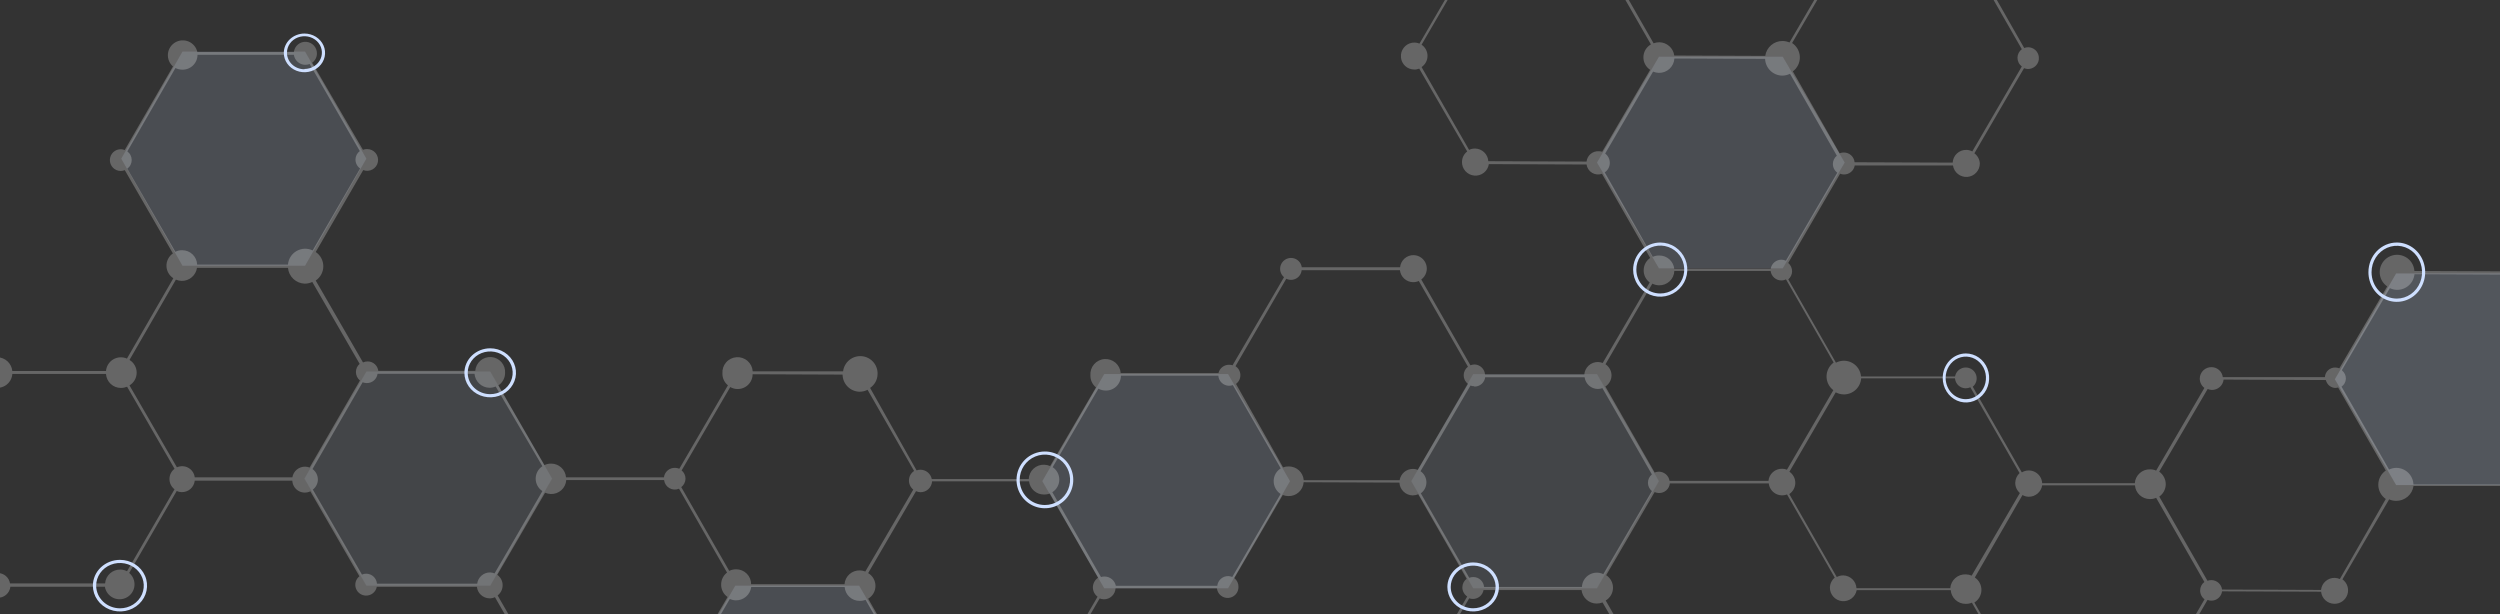 <svg width="969" height="238" viewBox="0 0 969 238" fill="none" xmlns="http://www.w3.org/2000/svg">
<rect x="0" y="0" width="969" height="238" fill="#333333" stroke="none"/>
<g opacity="0.5">
<path opacity="0.4" d="M976.236 106L1000 147L976.236 188H928.736L905 147L928.736 106H976.236Z" fill="url(#paint0_linear)"/>
<path opacity="0.3" d="M690.985 22L715 63L690.985 104H643.015L619 63L643.015 22H690.985Z" fill="url(#paint1_linear)"/>
<path opacity="0.3" d="M118.236 20L142 61.5L118.236 103H70.736L47 61.5L70.736 20H118.236Z" fill="url(#paint2_linear)"/>
<path opacity="0.2" d="M190.015 144L214 185.5L190.015 227H142.015L118 185.5L142.015 144H190.015Z" fill="url(#paint3_linear)"/>
<path opacity="0.2" d="M618.993 145L643 186.5L618.993 228H571.007L547 186.5L571.007 145H618.993Z" fill="url(#paint4_linear)"/>
<path opacity="0.3" d="M476 145L500 186.5L476 228H428L404 186.5L428 145H476Z" fill="url(#paint5_linear)"/>
<path opacity="0.3" d="M333 227L357 268.5L333 310H285L261 268.5L285 227H333Z" fill="url(#paint6_linear)"/>
</g>
<path d="M-96.202 150.565C-95.357 150.583 -94.519 150.415 -93.745 150.074L-75.157 182.119C-75.617 182.495 -75.989 182.965 -76.248 183.499C-76.508 184.032 -76.648 184.615 -76.66 185.208C-76.661 186.241 -76.282 187.237 -75.595 188.009C-74.908 188.781 -73.961 189.275 -72.935 189.396C-71.908 189.517 -70.872 189.257 -70.024 188.666C-69.176 188.075 -68.575 187.194 -68.335 186.19H-30.754C-30.665 187.116 -30.353 188.007 -29.845 188.787C-29.336 189.567 -28.647 190.212 -27.835 190.669C-27.023 191.125 -26.113 191.379 -25.181 191.408C-24.25 191.438 -23.325 191.242 -22.486 190.838L-3.696 223.171C-4.256 223.601 -4.713 224.151 -5.033 224.781C-5.353 225.41 -5.528 226.103 -5.546 226.809C-5.569 228.042 -5.114 229.237 -4.277 230.144C-3.44 231.052 -2.285 231.602 -1.052 231.68C0.181 231.758 1.397 231.358 2.342 230.564C3.287 229.769 3.889 228.642 4.023 227.415H40.65C40.798 228.335 41.167 229.206 41.726 229.952C42.284 230.699 43.015 231.3 43.856 231.703C44.697 232.106 45.624 232.3 46.556 232.268C47.489 232.236 48.4 231.979 49.212 231.519C50.023 231.059 50.711 230.41 51.217 229.627C51.723 228.844 52.031 227.95 52.116 227.022C52.201 226.094 52.059 225.159 51.704 224.298C51.348 223.436 50.789 222.673 50.074 222.074L68.489 190.318C69.098 190.594 69.757 190.741 70.426 190.751C71.674 190.779 72.887 190.338 73.824 189.514C74.761 188.691 75.354 187.545 75.484 186.305H113.297C113.334 187.109 113.571 187.892 113.987 188.582C114.402 189.272 114.983 189.848 115.677 190.257C116.372 190.667 117.157 190.897 117.963 190.928C118.768 190.959 119.569 190.789 120.293 190.433L139.314 223.373C138.634 223.907 138.135 224.638 137.888 225.466C137.64 226.294 137.655 227.179 137.93 227.998C138.206 228.817 138.729 229.531 139.427 230.042C140.125 230.553 140.964 230.835 141.829 230.85C142.823 230.875 143.793 230.545 144.566 229.921C145.339 229.297 145.865 228.419 146.05 227.444H184.845C184.971 228.647 185.529 229.764 186.417 230.587C187.305 231.41 188.462 231.883 189.673 231.919C190.422 231.945 191.167 231.786 191.841 231.457L211.036 264.916C210.516 265.294 210.09 265.786 209.79 266.354C209.491 266.922 209.327 267.552 209.31 268.194C209.293 268.835 209.424 269.473 209.694 270.056C209.963 270.639 210.363 271.152 210.863 271.556L191.725 304.409C190.97 304.098 190.149 303.978 189.336 304.059C188.523 304.139 187.743 304.419 187.064 304.873C186.384 305.327 185.828 305.941 185.443 306.661C185.058 307.38 184.857 308.184 184.857 309C184.857 309.816 185.058 310.619 185.443 311.339C185.828 312.059 186.384 312.673 187.064 313.126C187.743 313.58 188.523 313.86 189.336 313.941C190.149 314.022 190.97 313.901 191.725 313.59L210.082 345.635C209.008 346.324 208.192 347.348 207.762 348.548C207.332 349.749 207.312 351.057 207.704 352.27C208.097 353.483 208.881 354.532 209.933 355.254C210.986 355.975 212.248 356.329 213.522 356.259C215.009 356.316 216.46 355.799 217.575 354.815C218.689 353.831 219.381 352.456 219.506 350.976H256.104C256.151 351.782 256.393 352.565 256.81 353.257C257.226 353.949 257.805 354.53 258.495 354.95C259.186 355.37 259.968 355.617 260.775 355.669C261.582 355.721 262.39 355.576 263.129 355.248L281.312 387.005C280.615 387.534 280.047 388.214 279.652 388.994C279.256 389.774 279.043 390.634 279.029 391.508C278.968 392.278 279.06 393.052 279.298 393.786C279.537 394.52 279.918 395.2 280.42 395.788C280.922 396.375 281.535 396.857 282.224 397.208C282.913 397.558 283.664 397.77 284.434 397.831C285.205 397.891 285.98 397.8 286.715 397.561C287.451 397.323 288.132 396.942 288.72 396.441C289.307 395.939 289.791 395.327 290.142 394.64C290.493 393.952 290.705 393.202 290.765 392.432H328.346C328.426 393.131 328.68 393.799 329.085 394.375C329.49 394.952 330.032 395.417 330.664 395.73C331.295 396.043 331.994 396.193 332.699 396.166C333.403 396.14 334.089 395.938 334.695 395.578C335.301 395.219 335.807 394.714 336.167 394.109C336.527 393.504 336.73 392.819 336.757 392.116C336.784 391.413 336.635 390.714 336.322 390.083C336.009 389.453 335.543 388.91 334.966 388.506L353.786 356.23C354.592 356.677 355.494 356.924 356.416 356.952C357.183 356.982 357.948 356.861 358.667 356.593C359.386 356.326 360.044 355.919 360.604 355.395C361.163 354.871 361.613 354.241 361.926 353.542C362.24 352.842 362.411 352.088 362.429 351.322H399.056C399.129 352.561 399.666 353.727 400.56 354.589C401.455 355.45 402.642 355.943 403.884 355.97C404.587 355.994 405.287 355.866 405.936 355.595L424.409 387.842C423.795 388.347 423.312 388.993 423 389.723C422.688 390.454 422.556 391.249 422.615 392.041C422.674 392.834 422.923 393.6 423.34 394.277C423.757 394.953 424.331 395.519 425.013 395.929C425.695 396.338 426.465 396.577 427.259 396.628C428.053 396.678 428.847 396.537 429.576 396.217C430.304 395.897 430.944 395.407 431.444 394.789C431.943 394.171 432.287 393.441 432.445 392.663L471.038 392.836C471.238 393.762 471.742 394.595 472.47 395.202C473.198 395.809 474.109 396.155 475.057 396.185C475.569 396.19 476.079 396.102 476.56 395.925L477.572 395.406C478.113 395.028 478.558 394.528 478.87 393.946C479.181 393.364 479.351 392.717 479.364 392.057C479.375 391.434 479.249 390.816 478.994 390.247C478.739 389.678 478.362 389.172 477.889 388.766L496.825 356.288C497.546 356.599 498.322 356.766 499.108 356.778C500.558 356.832 501.975 356.34 503.079 355.398C504.182 354.457 504.89 353.136 505.063 351.697V350.572C505.018 349.07 504.389 347.646 503.31 346.6C502.23 345.555 500.786 344.97 499.282 344.971C498.34 344.949 497.407 345.157 496.564 345.577L478.034 313.243C478.527 312.805 478.909 312.256 479.149 311.641C479.388 311.027 479.48 310.365 479.415 309.709C479.35 309.053 479.131 308.421 478.775 307.865C478.42 307.31 477.938 306.846 477.369 306.512C476.8 306.177 476.16 305.982 475.501 305.942C474.842 305.901 474.182 306.017 473.577 306.279C472.971 306.541 472.436 306.943 472.015 307.451C471.594 307.958 471.299 308.559 471.154 309.202H431.578C431.394 308.258 430.892 307.406 430.156 306.786C429.42 306.167 428.494 305.817 427.531 305.795C427.111 305.794 426.692 305.852 426.288 305.968L406.804 271.989C407.33 271.603 407.757 271.099 408.052 270.517C408.346 269.935 408.5 269.292 408.5 268.64C408.5 267.988 408.346 267.346 408.052 266.764C407.757 266.182 407.33 265.678 406.804 265.292L426.23 231.947C426.737 232.151 427.274 232.268 427.82 232.294C428.982 232.311 430.106 231.879 430.957 231.088C431.808 230.297 432.321 229.209 432.388 228.05H471.674C471.796 229.124 472.33 230.109 473.163 230.799C473.996 231.49 475.063 231.831 476.143 231.753C477.222 231.675 478.23 231.182 478.954 230.379C479.678 229.576 480.063 228.524 480.029 227.444C480.042 226.794 479.903 226.149 479.622 225.563C479.341 224.976 478.925 224.463 478.41 224.066L497.2 191.848C497.86 192.124 498.567 192.271 499.282 192.281C500.787 192.345 502.258 191.819 503.381 190.816C504.504 189.813 505.191 188.412 505.295 186.911L542.413 187.056C542.485 188.369 543.047 189.608 543.989 190.527C544.931 191.447 546.184 191.98 547.501 192.021C548.257 192.019 549.005 191.862 549.698 191.559L568.488 224.326C567.983 224.704 567.57 225.191 567.28 225.751C566.989 226.311 566.829 226.929 566.812 227.559C566.792 228.275 566.955 228.983 567.283 229.619C567.612 230.255 568.096 230.798 568.691 231.197L548.946 265.061C548.526 264.923 548.088 264.845 547.645 264.83C547.066 264.771 546.48 264.833 545.925 265.012C545.371 265.19 544.859 265.482 544.423 265.867C543.987 266.253 543.635 266.725 543.39 267.253C543.146 267.781 543.013 268.354 543.001 268.936C542.989 269.518 543.098 270.096 543.32 270.634C543.543 271.172 543.875 271.658 544.295 272.061C544.715 272.464 545.214 272.777 545.761 272.978C546.308 273.179 546.89 273.265 547.472 273.231C547.934 273.253 548.396 273.184 548.831 273.029L567.419 305.42C566.717 306.014 566.168 306.767 565.816 307.615C565.464 308.464 565.32 309.384 565.396 310.3C565.472 311.215 565.765 312.1 566.252 312.879C566.739 313.659 567.405 314.311 568.194 314.782C568.984 315.252 569.875 315.528 570.793 315.586C571.711 315.644 572.63 315.482 573.473 315.115C574.316 314.747 575.059 314.184 575.64 313.471C576.221 312.759 576.623 311.919 576.814 311.021H614.395C614.56 312.05 615.101 312.982 615.913 313.636C616.726 314.291 617.753 314.621 618.795 314.564C619.838 314.506 620.822 314.065 621.557 313.325C622.293 312.586 622.728 311.6 622.778 310.559C622.797 309.918 622.665 309.281 622.394 308.7C622.123 308.119 621.72 307.609 621.217 307.21L640.528 274.097C641.156 274.382 641.834 274.539 642.523 274.559C643.242 274.625 643.967 274.544 644.653 274.319C645.34 274.093 645.972 273.729 646.511 273.249C647.05 272.77 647.485 272.184 647.788 271.529C648.09 270.874 648.255 270.164 648.271 269.443C648.286 268.722 648.154 268.005 647.88 267.337C647.607 266.67 647.198 266.066 646.681 265.562C646.163 265.059 645.548 264.668 644.872 264.413C644.196 264.157 643.476 264.044 642.754 264.079C642.008 264.058 641.267 264.206 640.586 264.512L622.374 232.756C623.22 232.253 623.923 231.543 624.417 230.692C624.911 229.842 625.18 228.879 625.197 227.896C625.215 226.913 624.98 225.942 624.516 225.075C624.053 224.207 623.375 223.473 622.547 222.94L641.338 190.722C641.858 190.952 642.417 191.079 642.985 191.097C644.033 191.125 645.053 190.757 645.84 190.066C646.628 189.376 647.126 188.414 647.235 187.373H685.567C685.659 188.166 685.932 188.926 686.364 189.597C686.796 190.268 687.376 190.832 688.06 191.244C688.743 191.656 689.512 191.907 690.308 191.977C691.104 192.046 691.905 191.933 692.65 191.646L711.151 223.893C710.578 224.365 710.114 224.955 709.79 225.623C709.466 226.29 709.289 227.02 709.272 227.761C709.264 229.068 709.745 230.33 710.623 231.3C711.5 232.269 712.709 232.875 714.011 232.998C715.314 233.121 716.615 232.753 717.659 231.965C718.703 231.177 719.413 230.028 719.65 228.743H756.104C756.22 230.193 756.881 231.545 757.953 232.53C759.025 233.515 760.429 234.06 761.886 234.055C762.719 234.078 763.547 233.92 764.314 233.593L783.076 266.273C782.608 266.656 782.229 267.136 781.964 267.679C781.7 268.222 781.556 268.816 781.543 269.42C781.531 270.049 781.662 270.672 781.928 271.243C782.193 271.813 782.586 272.315 783.076 272.711L764.025 305.391C763.366 305.112 762.659 304.965 761.943 304.958C761.162 305.062 760.411 305.324 759.735 305.729C759.059 306.133 758.472 306.671 758.012 307.31C757.552 307.949 757.228 308.675 757.059 309.444C756.89 310.213 756.88 311.008 757.03 311.78C757.18 312.553 757.487 313.287 757.931 313.937C758.375 314.587 758.948 315.139 759.614 315.56C760.28 315.981 761.025 316.262 761.803 316.384C762.582 316.507 763.377 316.47 764.14 316.275L782.208 347.829C781.38 348.506 780.78 349.42 780.489 350.448C780.197 351.477 780.229 352.569 780.578 353.579C780.928 354.589 781.579 355.468 782.445 356.097C783.31 356.726 784.347 357.074 785.417 357.096C786.689 357.116 787.924 356.673 788.893 355.849C789.861 355.026 790.496 353.878 790.678 352.621H827.797C827.93 353.878 828.517 355.043 829.448 355.898C830.379 356.754 831.591 357.241 832.856 357.269C833.581 357.301 834.304 357.162 834.966 356.865L854.161 390.382C853.758 390.749 853.435 391.195 853.211 391.691C852.988 392.188 852.868 392.725 852.86 393.269C852.859 394.298 853.244 395.289 853.94 396.047C854.636 396.805 855.591 397.274 856.617 397.361C857.643 397.448 858.665 397.147 859.479 396.518C860.293 395.888 860.84 394.976 861.013 393.962L899.027 394.106C899.229 395.3 899.842 396.387 900.76 397.177C901.679 397.968 902.845 398.413 904.057 398.437C905.446 398.46 906.788 397.938 907.794 396.982C908.8 396.026 909.389 394.713 909.434 393.327C909.448 392.53 909.278 391.74 908.937 391.019C908.596 390.299 908.093 389.666 907.468 389.17L926.779 356.057C927.308 356.323 927.892 356.461 928.485 356.461C929.487 356.483 930.464 356.145 931.238 355.51C932.012 354.874 932.533 353.983 932.705 352.997L969.939 353.141C970.024 354.064 970.329 354.954 970.831 355.735C971.332 356.515 972.014 357.164 972.819 357.625C973.625 358.087 974.529 358.348 975.457 358.387C976.385 358.425 977.308 358.24 978.149 357.847L996.853 390.469C996.145 390.986 995.617 391.713 995.344 392.546C995.072 393.379 995.067 394.276 995.332 395.112C995.597 395.947 996.118 396.678 996.822 397.202C997.525 397.726 998.375 398.017 999.253 398.033C1000.26 398.05 1001.23 397.711 1002.01 397.077C1002.79 396.443 1003.32 395.554 1003.5 394.568H1041.89C1042.02 395.407 1042.35 396.202 1042.86 396.884C1043.36 397.566 1044.03 398.114 1044.79 398.482C1045.56 398.851 1046.4 399.027 1047.25 398.997C1048.1 398.966 1048.93 398.73 1049.67 398.308C1050.4 397.886 1051.03 397.291 1051.48 396.574C1051.94 395.858 1052.21 395.042 1052.28 394.196C1052.35 393.35 1052.21 392.501 1051.88 391.721C1051.54 390.94 1051.02 390.253 1050.36 389.718L1068.69 358.28C1069.47 358.704 1070.34 358.932 1071.23 358.944C1072.01 358.961 1072.78 358.825 1073.51 358.544C1074.23 358.263 1074.89 357.842 1075.45 357.306C1076.01 356.77 1076.46 356.129 1076.78 355.419C1077.09 354.709 1077.26 353.945 1077.28 353.17C1077.29 352.394 1077.16 351.623 1076.88 350.901C1076.59 350.178 1076.17 349.517 1075.64 348.957C1075.1 348.397 1074.46 347.948 1073.75 347.635C1073.04 347.323 1072.27 347.153 1071.49 347.136C1070.58 347.119 1069.68 347.317 1068.86 347.713L1050.04 314.86C1050.59 314.437 1051.03 313.885 1051.31 313.254C1051.6 312.623 1051.72 311.932 1051.67 311.242C1051.63 310.551 1051.41 309.883 1051.04 309.296C1050.68 308.709 1050.17 308.221 1049.57 307.875C1048.97 307.529 1048.3 307.336 1047.6 307.313C1046.91 307.29 1046.22 307.438 1045.6 307.743C1044.98 308.048 1044.44 308.502 1044.04 309.063C1043.63 309.625 1043.37 310.277 1043.28 310.963H1003.82C1003.72 309.943 1003.25 308.996 1002.5 308.295C1001.75 307.595 1000.77 307.189 999.744 307.152C999.2 307.142 998.66 307.24 998.154 307.441L979.19 274.357C979.813 273.886 980.322 273.28 980.677 272.585C981.033 271.89 981.226 271.124 981.243 270.344C981.244 269.025 980.745 267.754 979.848 266.787C978.95 265.819 977.719 265.227 976.401 265.128C975.084 265.029 973.779 265.432 972.746 266.255C971.714 267.077 971.031 268.26 970.835 269.564H935.163C935.079 268.432 934.71 267.34 934.09 266.389C933.47 265.438 932.619 264.659 931.616 264.124C930.614 263.59 929.492 263.318 928.356 263.333C927.219 263.348 926.105 263.65 925.117 264.211C924.129 264.771 923.299 265.573 922.705 266.54C922.11 267.507 921.77 268.609 921.717 269.743C921.664 270.876 921.898 272.005 922.399 273.024C922.9 274.043 923.651 274.918 924.582 275.569L906.543 306.517C905.93 306.254 905.273 306.108 904.606 306.084C903.312 306.06 902.055 306.516 901.078 307.364C900.101 308.212 899.473 309.391 899.316 310.674H860.897C860.723 309.723 860.226 308.861 859.488 308.234C858.75 307.608 857.818 307.256 856.85 307.239C856.369 307.218 855.889 307.287 855.433 307.441L837.047 275.367C837.962 274.765 838.715 273.948 839.24 272.989C839.766 272.029 840.048 270.956 840.062 269.862C840.076 268.769 839.822 267.688 839.322 266.715C838.822 265.742 838.09 264.907 837.192 264.281L855.636 232.525C856.075 232.709 856.546 232.807 857.023 232.814C858.053 232.844 859.058 232.492 859.843 231.825C860.628 231.159 861.137 230.225 861.273 229.205L899.663 229.349C899.79 230.611 900.374 231.783 901.306 232.644C902.238 233.506 903.453 233.997 904.722 234.026C905.843 234.06 906.945 233.734 907.866 233.095C908.787 232.456 909.478 231.539 909.838 230.478C910.197 229.417 910.206 228.269 909.863 227.203C909.519 226.137 908.842 225.21 907.931 224.557L926.028 193.551C926.856 193.922 927.751 194.118 928.658 194.129C930.306 194.166 931.91 193.6 933.167 192.536C934.425 191.471 935.248 189.984 935.481 188.355H972.541C972.667 189.43 973.178 190.423 973.981 191.15C974.784 191.877 975.823 192.289 976.906 192.31C977.385 192.301 977.861 192.233 978.323 192.108L996.448 223.864C995.415 224.437 994.55 225.271 993.942 226.283C993.333 227.295 993.002 228.449 992.982 229.629C992.961 230.809 993.252 231.974 993.825 233.007C994.398 234.039 995.233 234.903 996.246 235.511C997.259 236.119 998.414 236.45 999.596 236.471C1000.78 236.492 1001.94 236.203 1002.98 235.631C1004.01 235.059 1004.88 234.226 1005.49 233.214C1006.1 232.203 1006.43 231.049 1006.45 229.869H1042.7C1042.89 231.162 1043.56 232.336 1044.58 233.161C1045.59 233.987 1046.88 234.402 1048.18 234.326C1049.49 234.25 1050.72 233.688 1051.63 232.75C1052.54 231.813 1053.07 230.569 1053.11 229.263C1053.04 228.499 1052.81 227.759 1052.42 227.095C1052.04 226.432 1051.51 225.861 1050.88 225.423L1068.81 194.822C1069.81 195.316 1070.92 195.552 1072.03 195.506C1073.15 195.46 1074.23 195.134 1075.19 194.559C1076.14 193.984 1076.94 193.177 1077.5 192.214C1078.06 191.251 1078.37 190.162 1078.4 189.048H1112.69C1112.82 190.701 1113.57 192.246 1114.77 193.386C1115.98 194.526 1117.56 195.181 1119.22 195.226C1120.22 195.249 1121.21 195.041 1122.11 194.619L1140.33 226.376C1139.66 226.921 1139.17 227.657 1138.94 228.485C1138.7 229.314 1138.72 230.194 1139.01 231.009C1139.29 231.823 1139.81 232.533 1140.5 233.041C1141.2 233.549 1142.04 233.833 1142.9 233.853C1143.9 233.863 1144.87 233.521 1145.64 232.888C1146.41 232.254 1146.94 231.369 1147.12 230.389L1184.35 230.533C1184.41 232.227 1185.11 233.835 1186.32 235.031C1187.52 236.227 1189.13 236.92 1190.83 236.971C1191.76 237.001 1192.69 236.833 1193.55 236.48L1211.53 267.89C1210.87 268.439 1210.4 269.174 1210.18 269.997C1209.95 270.821 1209.99 271.693 1210.27 272.497C1210.56 273.301 1211.09 273.998 1211.78 274.496C1212.47 274.993 1213.3 275.267 1214.16 275.28C1215.11 275.307 1216.04 275.006 1216.8 274.428C1217.56 273.85 1218.1 273.03 1218.32 272.105H1255.21C1255.35 273.196 1255.77 274.234 1256.41 275.128C1257.06 276.022 1257.91 276.743 1258.9 277.228C1259.89 277.713 1260.98 277.947 1262.09 277.909C1263.19 277.871 1264.26 277.562 1265.22 277.01C1266.17 276.458 1266.97 275.68 1267.56 274.744C1268.14 273.808 1268.48 272.744 1268.55 271.645C1268.62 270.546 1268.42 269.447 1267.96 268.444C1267.5 267.442 1266.81 266.567 1265.93 265.898L1284.23 234.517C1284.69 234.7 1285.18 234.807 1285.68 234.834C1286.8 234.861 1287.88 234.443 1288.69 233.671C1289.5 232.9 1289.97 231.838 1290 230.721C1290.03 229.603 1289.61 228.52 1288.83 227.711C1288.06 226.901 1287 226.431 1285.88 226.405C1285.4 226.404 1284.92 226.482 1284.46 226.635L1266.16 194.706C1267.25 193.872 1268.05 192.727 1268.47 191.426C1268.88 190.124 1268.89 188.727 1268.49 187.42C1268.1 186.113 1267.31 184.958 1266.24 184.109C1265.16 183.26 1263.86 182.757 1262.49 182.668C1260.8 182.631 1259.15 183.235 1257.89 184.36C1256.62 185.485 1255.83 187.046 1255.67 188.73L1218.67 188.586C1218.5 187.629 1218 186.76 1217.27 186.128C1216.53 185.496 1215.59 185.14 1214.62 185.121C1214.1 185.101 1213.58 185.19 1213.09 185.381L1193.86 151.864C1194.47 151.431 1194.96 150.864 1195.31 150.207C1195.65 149.551 1195.84 148.824 1195.86 148.082C1195.89 146.849 1195.45 145.649 1194.63 144.727C1193.81 143.805 1192.67 143.23 1191.44 143.12C1190.21 143.01 1188.98 143.372 1188.01 144.133C1187.04 144.894 1186.39 145.996 1186.2 147.216H1147.49C1147.38 146.207 1146.91 145.274 1146.16 144.588C1145.41 143.903 1144.43 143.514 1143.42 143.492C1142.82 143.487 1142.23 143.605 1141.68 143.838L1123.41 112.082C1124.33 111.47 1125.09 110.642 1125.61 109.67C1126.13 108.698 1126.4 107.613 1126.4 106.51C1126.4 105.408 1126.13 104.323 1125.61 103.351C1125.09 102.379 1124.33 101.55 1123.41 100.938L1141.68 69.586C1142.16 69.797 1142.67 69.905 1143.19 69.904C1144.27 69.921 1145.31 69.524 1146.11 68.793C1146.91 68.063 1147.39 67.055 1147.47 65.978H1186.23C1186.33 66.772 1186.63 67.528 1187.09 68.181C1187.56 68.833 1188.17 69.361 1188.89 69.716C1189.61 70.072 1190.4 70.245 1191.21 70.219C1192.01 70.194 1192.79 69.971 1193.48 69.57C1194.18 69.17 1194.76 68.604 1195.18 67.923C1195.6 67.243 1195.85 66.469 1195.9 65.67C1195.95 64.871 1195.8 64.073 1195.46 63.346C1195.13 62.619 1194.62 61.986 1193.98 61.503L1213.41 28.159C1213.81 28.303 1214.22 28.391 1214.65 28.419C1215.73 28.486 1216.79 28.142 1217.62 27.456C1218.45 26.769 1218.99 25.792 1219.13 24.723V23.598C1219.01 22.593 1218.53 21.667 1217.78 20.984C1217.03 20.301 1216.07 19.907 1215.05 19.873C1214.55 19.87 1214.05 19.958 1213.58 20.133L1193.98 -13.904C1194.48 -14.293 1194.88 -14.79 1195.16 -15.357C1195.44 -15.925 1195.58 -16.549 1195.58 -17.18C1195.58 -17.812 1195.44 -18.436 1195.16 -19.003C1194.88 -19.571 1194.48 -20.068 1193.98 -20.457L1193 -21.034C1192.52 -21.254 1191.99 -21.372 1191.46 -21.381C1190.45 -21.376 1189.47 -21.004 1188.72 -20.336C1187.96 -19.667 1187.46 -18.746 1187.33 -17.743H1147.96C1147.83 -18.813 1147.3 -19.794 1146.47 -20.482C1145.64 -21.17 1144.58 -21.512 1143.5 -21.438C1142.43 -21.364 1141.42 -20.878 1140.7 -20.083C1139.97 -19.287 1139.58 -18.242 1139.6 -17.166C1139.59 -16.543 1139.72 -15.925 1139.97 -15.356C1140.23 -14.787 1140.6 -14.282 1141.08 -13.875L1121.88 19.036C1121.23 18.725 1120.52 18.557 1119.8 18.545C1118.47 18.526 1117.19 19.01 1116.21 19.9C1115.23 20.79 1114.62 22.018 1114.51 23.338L1078.9 23.193C1078.73 21.577 1077.97 20.078 1076.77 18.977C1075.58 17.877 1074.02 17.251 1072.39 17.217C1071.4 17.181 1070.4 17.379 1069.5 17.795L1051.23 -14.192C1051.7 -14.574 1052.08 -15.053 1052.34 -15.597C1052.61 -16.14 1052.75 -16.735 1052.76 -17.339C1052.83 -18.413 1052.47 -19.469 1051.78 -20.29C1051.08 -21.111 1050.1 -21.633 1049.03 -21.748C1047.96 -21.863 1046.88 -21.563 1046.03 -20.908C1045.17 -20.254 1044.6 -19.297 1044.44 -18.234H1006.22C1006.13 -19.096 1005.83 -19.923 1005.35 -20.64C1004.86 -21.357 1004.2 -21.942 1003.43 -22.343C1002.66 -22.743 1001.8 -22.946 1000.94 -22.934C1000.07 -22.921 999.219 -22.693 998.462 -22.271C997.704 -21.848 997.064 -21.244 996.599 -20.513C996.133 -19.782 995.857 -18.947 995.795 -18.083C995.732 -17.218 995.887 -16.352 996.243 -15.562C996.599 -14.773 997.147 -14.083 997.836 -13.557L978.612 19.267C978.196 19.107 977.756 19.019 977.311 19.007C976.251 19.066 975.252 19.521 974.513 20.282C973.774 21.043 973.35 22.055 973.324 23.114C973.299 24.174 973.674 25.205 974.375 26.001C975.077 26.796 976.053 27.299 977.109 27.408C977.591 27.419 978.071 27.34 978.525 27.177L998.096 61.359C997.565 61.789 997.147 62.342 996.879 62.971C996.611 63.599 996.501 64.284 996.559 64.965C996.616 65.645 996.84 66.302 997.211 66.876C997.581 67.451 998.086 67.926 998.683 68.26C999.279 68.595 999.948 68.779 1000.63 68.796C1001.32 68.812 1001.99 68.662 1002.61 68.357C1003.22 68.052 1003.75 67.602 1004.14 67.046C1004.54 66.491 1004.8 65.846 1004.89 65.169H1043.11C1043.26 66.41 1043.85 67.555 1044.78 68.392C1045.71 69.23 1046.91 69.705 1048.17 69.731C1048.89 69.729 1049.6 69.592 1050.28 69.327L1069.3 102.526C1068.78 102.914 1068.37 103.415 1068.08 103.991C1067.79 104.568 1067.64 105.202 1067.64 105.846C1067.64 106.49 1067.79 107.125 1068.08 107.701C1068.37 108.277 1068.78 108.779 1069.3 109.166L1050.68 140.922C1049.84 140.533 1048.92 140.317 1047.99 140.287C1046.29 140.259 1044.64 140.874 1043.38 142.009C1042.11 143.144 1041.32 144.716 1041.17 146.408H1005.44C1005.28 145.172 1004.68 144.035 1003.75 143.203C1002.82 142.371 1001.63 141.9 1000.38 141.875C999.667 141.849 998.957 141.977 998.298 142.25L979.942 110.234C980.855 109.606 981.545 108.703 981.911 107.658C982.277 106.612 982.301 105.477 981.979 104.417C981.658 103.357 981.007 102.426 980.121 101.759C979.235 101.093 978.16 100.724 977.051 100.708C975.776 100.686 974.536 101.129 973.563 101.952C972.59 102.775 971.95 103.923 971.761 105.182L935.828 105.038C935.752 103.902 935.39 102.803 934.773 101.845C934.157 100.887 933.307 100.101 932.303 99.56C931.299 99.02 930.175 98.743 929.034 98.755C927.894 98.767 926.776 99.068 925.784 99.63C924.792 100.192 923.959 100.996 923.363 101.967C922.767 102.938 922.428 104.044 922.377 105.182C922.327 106.319 922.566 107.451 923.073 108.471C923.58 109.491 924.338 110.366 925.276 111.014L906.717 142.77C906.246 142.584 905.748 142.477 905.242 142.453C904.204 142.405 903.19 142.771 902.42 143.469C901.651 144.167 901.19 145.14 901.137 146.177H861.562C861.429 145.117 860.917 144.142 860.12 143.431C859.323 142.72 858.294 142.321 857.226 142.308C856.635 142.293 856.047 142.394 855.495 142.607C854.944 142.82 854.44 143.139 854.013 143.547C853.586 143.955 853.243 144.443 853.006 144.984C852.768 145.524 852.64 146.106 852.629 146.696C852.62 147.405 852.778 148.106 853.089 148.742C853.4 149.379 853.856 149.934 854.421 150.363L835.718 182.408C835.002 182.079 834.222 181.911 833.434 181.917C831.934 181.861 830.47 182.39 829.353 183.392C828.237 184.394 827.554 185.791 827.45 187.287H791.546C791.501 186.388 791.223 185.517 790.74 184.758C790.257 183.999 789.585 183.378 788.789 182.957C787.994 182.535 787.103 182.326 786.203 182.351C785.302 182.377 784.424 182.635 783.654 183.101L764.632 149.901C765.154 149.468 765.564 148.915 765.827 148.29C766.09 147.664 766.198 146.985 766.142 146.309C766.085 145.634 765.867 144.981 765.504 144.408C765.142 143.835 764.646 143.357 764.059 143.016C763.472 142.675 762.812 142.48 762.134 142.448C761.455 142.416 760.779 142.548 760.163 142.833C759.547 143.118 759.009 143.547 758.594 144.084C758.179 144.62 757.9 145.249 757.781 145.917H721.327C721.238 144.824 720.879 143.77 720.282 142.849C719.685 141.928 718.869 141.17 717.907 140.641C716.945 140.112 715.867 139.829 714.769 139.818C713.671 139.806 712.587 140.067 711.614 140.576L693.141 108.3C693.59 107.917 693.953 107.444 694.207 106.912C694.461 106.38 694.6 105.8 694.616 105.211C694.621 104.586 694.49 103.968 694.23 103.399C693.97 102.83 693.589 102.325 693.113 101.92L713.233 67.335C713.683 67.519 714.163 67.617 714.649 67.623C715.66 67.651 716.648 67.313 717.429 66.671C718.21 66.029 718.732 65.126 718.899 64.13H756.971C757.166 65.43 757.844 66.609 758.87 67.432C759.896 68.254 761.196 68.661 762.509 68.57C763.821 68.479 765.052 67.897 765.954 66.94C766.857 65.984 767.365 64.723 767.378 63.408C767.351 62.628 767.146 61.864 766.781 61.175C766.415 60.484 765.898 59.886 765.268 59.424L784.521 26.427C784.993 26.607 785.49 26.714 785.995 26.744C787.02 26.756 788.015 26.397 788.796 25.734C789.577 25.071 790.091 24.148 790.245 23.136V22.01C790.126 21.006 789.648 20.079 788.899 19.4C788.15 18.721 787.18 18.335 786.169 18.314C785.625 18.31 785.086 18.408 784.579 18.603L765.991 -14.048C766.763 -14.569 767.398 -15.27 767.841 -16.089C768.284 -16.909 768.522 -17.823 768.535 -18.754C768.571 -19.706 768.371 -20.652 767.953 -21.509C767.534 -22.365 766.91 -23.105 766.135 -23.662L765.152 -24.239C764.291 -24.68 763.332 -24.898 762.364 -24.872C761.396 -24.847 760.449 -24.579 759.612 -24.093C758.775 -23.608 758.073 -22.92 757.571 -22.093C757.069 -21.266 756.783 -20.326 756.74 -19.36H720.026C719.835 -20.654 719.164 -21.83 718.146 -22.654C717.129 -23.478 715.839 -23.892 714.531 -23.812C713.223 -23.732 711.993 -23.165 711.083 -22.223C710.174 -21.281 709.652 -20.033 709.619 -18.725C709.606 -17.91 709.781 -17.102 710.132 -16.366C710.484 -15.63 711 -14.985 711.643 -14.481L693.604 16.467C692.781 16.112 691.898 15.916 691.002 15.889C689.36 15.859 687.762 16.429 686.511 17.492C685.26 18.556 684.441 20.039 684.209 21.663L648.941 21.519C648.754 20.113 648.067 18.82 647.006 17.877C645.945 16.934 644.579 16.402 643.159 16.38C642.399 16.38 641.645 16.517 640.933 16.784L623.212 -14.192C624.353 -14.832 625.242 -15.84 625.735 -17.05C626.228 -18.26 626.296 -19.602 625.927 -20.855C625.557 -22.109 624.773 -23.2 623.703 -23.951C622.632 -24.702 621.338 -25.068 620.032 -24.989C618.594 -25.02 617.194 -24.527 616.093 -23.603C614.992 -22.679 614.265 -21.386 614.048 -19.966H577.016C576.897 -21.244 576.314 -22.433 575.376 -23.311C574.439 -24.188 573.213 -24.693 571.929 -24.73C571.216 -24.756 570.506 -24.628 569.847 -24.354L568.864 -23.806C568.155 -23.327 567.574 -22.682 567.172 -21.927C566.77 -21.172 566.56 -20.331 566.56 -19.476C566.56 -18.62 566.77 -17.779 567.172 -17.024C567.574 -16.269 568.155 -15.624 568.864 -15.145L550.189 16.9C549.594 16.647 548.957 16.51 548.31 16.496C546.997 16.468 545.721 16.938 544.74 17.811C543.758 18.683 543.144 19.895 543.02 21.201V22.327C543.154 23.581 543.742 24.743 544.674 25.593C545.606 26.444 546.817 26.925 548.079 26.946C548.771 26.982 549.462 26.863 550.103 26.6L568.691 58.703C568.077 59.173 567.576 59.776 567.226 60.465C566.875 61.154 566.685 61.914 566.667 62.687C566.624 64.021 567.094 65.32 567.981 66.319C568.867 67.318 570.102 67.941 571.434 68.059C572.765 68.177 574.091 67.782 575.14 66.955C576.189 66.128 576.881 64.931 577.074 63.61L614.944 63.755C615.038 64.416 615.278 65.049 615.647 65.607C616.016 66.164 616.505 66.633 617.078 66.978C617.651 67.324 618.294 67.537 618.96 67.604C619.626 67.671 620.298 67.588 620.928 67.363L639.603 99.986C638.84 100.508 638.213 101.205 637.775 102.018C637.338 102.832 637.102 103.739 637.088 104.663C637.059 105.595 637.257 106.521 637.665 107.361C638.073 108.201 638.678 108.929 639.43 109.484L621.217 140.692C620.637 140.462 620.02 140.335 619.396 140.316C618.063 140.297 616.772 140.784 615.784 141.679C614.797 142.574 614.187 143.81 614.077 145.137H575.6C575.516 144.115 575.062 143.157 574.323 142.445C573.583 141.733 572.608 141.315 571.582 141.269C571.017 141.268 570.458 141.376 569.934 141.586L550.883 108.329C551.761 107.689 552.417 106.791 552.76 105.761C553.103 104.731 553.117 103.62 552.799 102.582C552.481 101.544 551.848 100.631 550.986 99.969C550.125 99.307 549.078 98.93 547.992 98.889C546.674 98.854 545.391 99.32 544.403 100.194C543.416 101.067 542.797 102.283 542.673 103.594H504.572C504.474 102.918 504.213 102.275 503.811 101.722C503.409 101.168 502.878 100.721 502.264 100.418C501.65 100.115 500.972 99.966 500.288 99.983C499.603 100.001 498.933 100.184 498.336 100.517C497.738 100.851 497.231 101.325 496.857 101.898C496.484 102.471 496.256 103.126 496.192 103.807C496.129 104.487 496.232 105.173 496.493 105.805C496.755 106.437 497.166 106.996 497.692 107.434L477.745 141.586C477.363 141.458 476.963 141.39 476.56 141.384C475.584 141.337 474.623 141.632 473.842 142.217C473.061 142.802 472.509 143.641 472.281 144.589H434.382C434.263 143.035 433.531 141.591 432.347 140.576C431.162 139.561 429.622 139.057 428.066 139.176C426.509 139.295 425.064 140.026 424.047 141.209C423.031 142.392 422.527 143.93 422.646 145.484C422.62 146.378 422.802 147.266 423.178 148.077C423.554 148.889 424.114 149.602 424.814 150.161L407.035 180.647C406.315 180.326 405.539 180.149 404.751 180.127C403.99 180.096 403.229 180.216 402.514 180.48C401.799 180.743 401.143 181.146 400.584 181.664C400.025 182.181 399.574 182.805 399.258 183.497C398.941 184.19 398.764 184.938 398.738 185.699H361.157C360.961 184.694 360.427 183.786 359.644 183.124C358.861 182.463 357.875 182.088 356.85 182.061C356.308 182.044 355.768 182.133 355.26 182.321L337.25 150.363C338.118 149.775 338.833 148.989 339.336 148.071C339.839 147.152 340.115 146.126 340.141 145.08C340.232 143.345 339.644 141.644 338.503 140.334C337.361 139.024 335.754 138.208 334.022 138.058C332.289 137.908 330.566 138.436 329.216 139.531C327.866 140.625 326.995 142.201 326.785 143.925H291.748C291.645 142.371 290.927 140.921 289.754 139.895C288.58 138.869 287.046 138.351 285.49 138.454C283.933 138.558 282.482 139.274 281.454 140.446C280.427 141.618 279.908 143.15 280.011 144.704C279.987 145.591 280.167 146.472 280.538 147.278C280.909 148.084 281.461 148.794 282.151 149.352L263.302 181.686C262.796 181.48 262.259 181.363 261.712 181.34C260.656 181.288 259.619 181.637 258.809 182.317C258 182.997 257.477 183.958 257.347 185.006H219.391C219.274 183.556 218.614 182.203 217.542 181.219C216.47 180.234 215.065 179.689 213.609 179.694C212.709 179.69 211.82 179.887 211.007 180.271L193.171 149.381C193.966 148.858 194.62 148.147 195.074 147.311C195.527 146.475 195.767 145.54 195.772 144.589C195.827 143.831 195.732 143.069 195.493 142.347C195.253 141.626 194.873 140.959 194.375 140.384C193.877 139.809 193.271 139.337 192.591 138.996C191.91 138.655 191.169 138.451 190.41 138.396C188.876 138.285 187.362 138.787 186.199 139.792C185.623 140.289 185.151 140.894 184.81 141.574C184.468 142.253 184.264 142.993 184.209 143.752H146.628C146.509 142.751 146.03 141.828 145.28 141.153C144.531 140.479 143.561 140.099 142.552 140.085C141.912 140.071 141.278 140.209 140.702 140.489L122.374 108.733C123.28 108.123 124.023 107.299 124.536 106.335C125.049 105.371 125.317 104.296 125.317 103.205C125.317 102.113 125.049 101.038 124.536 100.074C124.023 99.11 123.28 98.287 122.374 97.676L140.789 65.92C141.367 66.145 141.987 66.241 142.607 66.199C143.226 66.158 143.828 65.98 144.371 65.68C144.914 65.379 145.383 64.963 145.746 64.46C146.109 63.958 146.357 63.381 146.472 62.772C146.586 62.163 146.565 61.536 146.409 60.937C146.254 60.337 145.968 59.778 145.571 59.301C145.175 58.825 144.678 58.441 144.116 58.178C143.554 57.915 142.941 57.778 142.321 57.779C141.757 57.757 141.195 57.855 140.673 58.068L120.986 24.319C121.547 23.922 122.006 23.399 122.327 22.792C122.649 22.186 122.823 21.512 122.837 20.826C122.875 19.669 122.464 18.542 121.688 17.681C120.912 16.821 119.833 16.295 118.676 16.212C117.52 16.13 116.377 16.499 115.487 17.241C114.597 17.983 114.029 19.04 113.904 20.191H76.496C76.303 19.298 75.899 18.463 75.32 17.756C74.74 17.049 74 16.489 73.162 16.123C72.323 15.757 71.409 15.595 70.496 15.65C69.582 15.705 68.695 15.976 67.907 16.441C67.119 16.905 66.452 17.55 65.962 18.322C65.472 19.094 65.173 19.971 65.089 20.881C65.004 21.791 65.138 22.708 65.477 23.557C65.817 24.406 66.354 25.162 67.043 25.763L48.34 58.154C47.881 57.96 47.391 57.853 46.894 57.837C45.775 57.814 44.692 58.236 43.884 59.01C43.077 59.784 42.61 60.847 42.587 61.965C42.564 63.083 42.986 64.164 43.762 64.971C44.537 65.777 45.601 66.243 46.721 66.266C47.285 66.267 47.845 66.159 48.368 65.949L67.014 98.225C66.231 98.766 65.593 99.492 65.158 100.339C64.723 101.186 64.505 102.126 64.522 103.078C64.539 104.029 64.791 104.962 65.257 105.792C65.722 106.623 66.385 107.326 67.188 107.838L49.207 138.988C48.361 138.611 47.437 138.442 46.513 138.495C45.588 138.549 44.69 138.824 43.894 139.296C43.098 139.769 42.427 140.425 41.938 141.211C41.449 141.996 41.156 142.887 41.084 143.809H4.775C4.633 142.367 3.966 141.026 2.901 140.041C1.835 139.057 0.444 138.497 -1.007 138.469C-1.873 138.462 -2.73 138.64 -3.522 138.988L-21.879 107.059C-21.318 106.61 -20.862 106.044 -20.542 105.401C-20.223 104.757 -20.047 104.052 -20.029 103.335C-20.023 102.081 -20.491 100.872 -21.341 99.949C-22.191 99.026 -23.358 98.458 -24.61 98.36C-25.861 98.261 -27.104 98.639 -28.088 99.417C-29.072 100.195 -29.725 101.316 -29.916 102.555H-68.277C-68.455 101.606 -68.955 100.747 -69.692 100.122C-70.428 99.497 -71.358 99.143 -72.324 99.12C-73.439 99.112 -74.513 99.538 -75.318 100.31C-76.123 101.081 -76.594 102.135 -76.631 103.248C-76.644 103.877 -76.513 104.5 -76.247 105.071C-75.981 105.641 -75.589 106.143 -75.099 106.539L-93.919 139.161C-94.566 138.91 -95.249 138.764 -95.942 138.728C-96.721 138.711 -97.495 138.848 -98.22 139.129C-98.946 139.411 -99.609 139.832 -100.171 140.37C-101.307 141.455 -101.964 142.947 -101.999 144.517C-102.033 146.086 -101.442 147.605 -100.355 148.74C-99.268 149.874 -97.774 150.53 -96.202 150.565ZM262.869 346.183C262.302 345.94 261.693 345.813 261.076 345.808C259.89 345.783 258.734 346.183 257.817 346.934C256.9 347.686 256.282 348.741 256.075 349.908L219.391 349.763C219.302 348.293 218.654 346.912 217.579 345.903C216.504 344.894 215.084 344.333 213.609 344.336C212.608 344.314 211.617 344.532 210.718 344.971L192.39 312.955C193.035 312.495 193.56 311.889 193.922 311.186C194.285 310.483 194.474 309.704 194.474 308.913C194.474 308.122 194.285 307.343 193.922 306.64C193.56 305.937 193.035 305.331 192.39 304.871L211.499 272.076C212.001 272.293 212.541 272.41 213.089 272.422C214.171 272.447 215.222 272.052 216.02 271.32C216.817 270.588 217.3 269.576 217.367 268.496L256.48 268.727C256.579 269.496 256.857 270.231 257.291 270.873C257.726 271.515 258.305 272.047 258.982 272.426C259.659 272.805 260.415 273.02 261.191 273.054C261.966 273.089 262.739 272.942 263.447 272.624L282.498 306.257C282.006 306.636 281.605 307.12 281.325 307.673C281.045 308.227 280.892 308.836 280.878 309.456C280.865 310.076 280.99 310.691 281.245 311.257C281.5 311.822 281.879 312.323 282.353 312.724L262.869 346.183ZM353.554 272.336L334.937 304.294C334.307 304.058 333.644 303.921 332.972 303.89C331.508 303.83 330.076 304.327 328.965 305.281C327.854 306.235 327.148 307.574 326.988 309.029H289.407C289.264 308.043 288.776 307.14 288.03 306.48C287.284 305.819 286.327 305.444 285.331 305.42C284.737 305.408 284.147 305.516 283.596 305.737L264.314 272.076C264.912 271.625 265.401 271.046 265.747 270.381C266.092 269.717 266.284 268.984 266.309 268.236C266.323 267.431 266.141 266.635 265.779 265.915C265.416 265.196 264.884 264.576 264.228 264.108L282.873 232.15C283.6 232.484 284.386 232.67 285.186 232.698C286.646 232.724 288.064 232.211 289.168 231.257C290.272 230.304 290.985 228.977 291.17 227.53H327.392C327.495 228.991 328.149 230.357 329.222 231.354C330.296 232.351 331.708 232.904 333.174 232.9C333.965 232.925 334.752 232.787 335.487 232.496L353.67 264.252C353.043 264.714 352.532 265.316 352.181 266.011C351.829 266.705 351.646 267.472 351.646 268.251C351.646 269.029 351.829 269.796 352.181 270.491C352.532 271.185 353.043 271.788 353.67 272.249L353.554 272.336ZM352.832 355.826L333.955 388.217C333.524 388.036 333.063 387.938 332.596 387.928C331.572 387.904 330.574 388.254 329.791 388.914C329.008 389.573 328.494 390.496 328.346 391.508H290.765C290.72 390.007 290.091 388.583 289.012 387.537C287.932 386.491 286.488 385.907 284.984 385.908C283.979 385.874 282.982 386.103 282.093 386.572L263.91 354.815C264.532 354.35 265.037 353.747 265.385 353.053C265.733 352.359 265.914 351.593 265.914 350.817C265.914 350.041 265.733 349.275 265.385 348.581C265.037 347.887 264.532 347.284 263.91 346.819L283.423 313.359C283.942 313.625 284.516 313.763 285.099 313.763C286.14 313.786 287.152 313.425 287.941 312.748C288.731 312.071 289.243 311.127 289.378 310.097H326.959C326.986 311.044 327.247 311.969 327.717 312.792C328.188 313.615 328.854 314.309 329.656 314.814C330.459 315.319 331.374 315.619 332.32 315.687C333.266 315.756 334.215 315.591 335.082 315.207L353.005 346.443C352.26 346.965 351.649 347.656 351.222 348.458C350.795 349.261 350.563 350.153 350.547 351.062C350.53 351.97 350.728 352.87 351.125 353.688C351.522 354.506 352.107 355.219 352.832 355.768V355.826ZM427.415 314.398C428.491 314.431 429.537 314.046 430.335 313.325C431.133 312.603 431.62 311.602 431.694 310.53H471.154C471.219 311.582 471.676 312.572 472.436 313.305C473.196 314.037 474.203 314.458 475.259 314.485C475.921 314.503 476.578 314.354 477.167 314.052L495.668 346.357C494.953 346.895 494.368 347.587 493.958 348.381C493.547 349.176 493.322 350.053 493.298 350.947C493.263 351.909 493.469 352.865 493.898 353.727C494.327 354.589 494.966 355.33 495.755 355.883L476.849 388.333C476.343 388.09 475.791 387.962 475.23 387.957C474.142 387.933 473.088 388.332 472.289 389.07C471.491 389.808 471.011 390.828 470.952 391.912L432.503 391.768C432.474 390.491 431.953 389.274 431.048 388.371C430.144 387.468 428.926 386.947 427.647 386.918C426.844 386.894 426.049 387.073 425.334 387.438L406.804 355.335C407.427 354.888 407.938 354.304 408.299 353.629C408.66 352.953 408.861 352.203 408.885 351.438C408.904 350.607 408.712 349.786 408.328 349.049C407.944 348.312 407.38 347.684 406.688 347.223L425.999 314.11C426.45 314.291 426.93 314.388 427.415 314.398ZM425.305 306.632C424.71 306.986 424.213 307.482 423.858 308.076C423.503 308.669 423.303 309.342 423.274 310.033C423.245 310.724 423.39 311.411 423.694 312.032C423.998 312.653 424.452 313.188 425.016 313.59L405.705 346.674C405.192 346.464 404.642 346.356 404.086 346.357C402.89 346.328 401.724 346.733 400.804 347.498C399.885 348.262 399.274 349.334 399.085 350.514L362.343 350.369C362.237 349.453 361.913 348.576 361.397 347.81C360.882 347.045 360.191 346.414 359.381 345.97C358.572 345.526 357.667 345.283 356.744 345.259C355.821 345.236 354.906 345.434 354.075 345.837L336.181 314.629C337.012 314.093 337.692 313.354 338.155 312.48C338.618 311.607 338.849 310.63 338.826 309.642C338.803 308.655 338.526 307.689 338.022 306.839C337.519 305.988 336.805 305.281 335.949 304.785L354.537 273.029C355.128 273.264 355.753 273.4 356.387 273.433C357.609 273.458 358.796 273.033 359.724 272.24C360.652 271.447 361.254 270.34 361.418 269.131L400.097 269.276C400.166 269.923 400.387 270.544 400.741 271.091C401.094 271.637 401.572 272.093 402.134 272.422C402.697 272.75 403.328 272.942 403.979 272.983C404.629 273.023 405.28 272.91 405.879 272.653L425.305 306.632ZM639.487 265.263C638.825 265.733 638.282 266.351 637.901 267.068C637.519 267.784 637.31 268.58 637.29 269.391C637.272 270.235 637.457 271.072 637.829 271.831C638.201 272.589 638.75 273.247 639.43 273.75L620.148 306.806C619.649 306.576 619.107 306.457 618.558 306.459C617.523 306.43 616.515 306.786 615.729 307.458C614.944 308.131 614.437 309.071 614.308 310.097H576.727C576.72 309.104 576.456 308.13 575.961 307.268C575.466 306.407 574.758 305.687 573.903 305.179C573.049 304.672 572.077 304.392 571.083 304.369C570.089 304.345 569.106 304.578 568.228 305.045L549.727 272.74C550.299 272.357 550.768 271.84 551.093 271.233C551.417 270.626 551.587 269.949 551.587 269.261C551.587 268.573 551.417 267.896 551.093 267.289C550.768 266.682 550.299 266.165 549.727 265.782L569.471 231.89C569.896 232.054 570.346 232.142 570.801 232.15C571.799 232.173 572.772 231.839 573.546 231.209C574.32 230.58 574.843 229.695 575.022 228.714H613.007C613.175 230.136 613.853 231.449 614.916 232.41C615.979 233.371 617.355 233.914 618.789 233.939C619.6 233.947 620.404 233.8 621.159 233.506L639.487 265.263ZM997.952 315.928C998.371 316.076 998.809 316.163 999.253 316.188C1000.26 316.203 1001.23 315.859 1002.01 315.219C1002.78 314.579 1003.3 313.684 1003.47 312.695H1042.99C1043.06 313.342 1043.28 313.964 1043.63 314.511C1043.99 315.057 1044.46 315.512 1045.03 315.838C1045.59 316.165 1046.23 316.354 1046.88 316.389C1047.53 316.425 1048.18 316.307 1048.77 316.044L1067.62 348.897C1066.86 349.418 1066.24 350.111 1065.81 350.919C1065.37 351.727 1065.14 352.627 1065.12 353.544C1065.11 354.461 1065.31 355.369 1065.71 356.192C1066.12 357.016 1066.71 357.731 1067.45 358.28L1049.26 389.978C1048.56 389.635 1047.79 389.439 1047.01 389.401C1045.65 389.377 1044.34 389.881 1043.34 390.808C1042.35 391.735 1041.76 393.011 1041.69 394.366L1003.36 394.222C1003.3 393.198 1002.86 392.231 1002.14 391.503C1001.42 390.775 1000.45 390.335 999.426 390.267C998.872 390.243 998.319 390.341 997.807 390.556L979.103 357.962C979.908 357.452 980.573 356.751 981.041 355.922C981.509 355.093 981.764 354.161 981.784 353.21C981.804 352.258 981.588 351.316 981.156 350.468C980.724 349.62 980.088 348.892 979.306 348.349L997.952 315.928ZM925.276 276.579C926.251 277.065 927.33 277.304 928.419 277.276C929.508 277.247 930.573 276.952 931.521 276.416C932.469 275.88 933.27 275.12 933.855 274.202C934.439 273.284 934.789 272.237 934.874 271.152H970.518C970.618 272.439 971.195 273.643 972.135 274.529C973.076 275.415 974.313 275.92 975.605 275.944C976.408 275.968 977.203 275.789 977.918 275.425L996.882 308.48C996.333 308.863 995.885 309.373 995.576 309.966C995.267 310.559 995.105 311.218 995.105 311.887C995.105 312.555 995.267 313.214 995.576 313.807C995.885 314.4 996.333 314.91 996.882 315.293L978.034 347.627C977.282 347.273 976.465 347.077 975.634 347.049C974.115 347.016 972.641 347.566 971.516 348.587C970.392 349.608 969.703 351.021 969.593 352.535H932.416C932.337 351.506 931.874 350.544 931.12 349.838C930.365 349.133 929.374 348.735 928.34 348.724C927.646 348.698 926.957 348.857 926.345 349.186L907.324 315.957C907.987 315.475 908.526 314.843 908.898 314.113C909.27 313.383 909.464 312.576 909.464 311.757C909.464 310.938 909.27 310.13 908.898 309.4C908.526 308.67 907.987 308.038 907.324 307.556L925.276 276.579ZM856.358 315.957C857.448 315.997 858.51 315.607 859.315 314.873C860.121 314.139 860.606 313.118 860.666 312.031H899.027C899.093 312.857 899.357 313.655 899.796 314.358C900.235 315.061 900.838 315.648 901.552 316.07C902.266 316.491 903.071 316.735 903.9 316.781C904.728 316.827 905.556 316.673 906.312 316.332L925.392 349.648C924.962 350.047 924.623 350.533 924.398 351.074C924.173 351.615 924.066 352.197 924.085 352.783C924.104 353.368 924.249 353.943 924.509 354.468C924.77 354.992 925.139 355.456 925.594 355.826L906.283 388.939C905.583 388.582 904.813 388.385 904.028 388.361C902.657 388.338 901.331 388.849 900.332 389.788C899.333 390.726 898.74 392.017 898.68 393.385H860.781C860.651 392.412 860.178 391.517 859.447 390.861C858.716 390.205 857.775 389.831 856.792 389.805C856.119 389.807 855.456 389.965 854.855 390.267L835.689 356.836C836.372 356.364 836.932 355.736 837.324 355.004C837.715 354.273 837.927 353.459 837.941 352.629C837.955 351.8 837.772 350.979 837.405 350.235C837.039 349.49 836.5 348.844 835.833 348.349L854.942 315.553C855.416 315.799 855.94 315.937 856.474 315.957H856.358ZM854.132 308.249C853.579 308.619 853.122 309.115 852.797 309.696C852.473 310.276 852.29 310.925 852.265 311.59C852.24 312.254 852.372 312.915 852.651 313.518C852.931 314.122 853.349 314.651 853.872 315.062L834.764 347.858C834.146 347.573 833.478 347.416 832.798 347.396C831.478 347.375 830.199 347.85 829.214 348.727C828.228 349.604 827.609 350.819 827.479 352.13H790.447C790.361 350.83 789.792 349.609 788.85 348.706C787.909 347.804 786.664 347.285 785.359 347.252C784.495 347.234 783.641 347.432 782.873 347.829L764.834 316.39C765.677 315.874 766.374 315.15 766.857 314.289C767.34 313.427 767.594 312.456 767.594 311.468C767.594 310.48 767.34 309.509 766.857 308.647C766.374 307.786 765.677 307.062 764.834 306.546L783.856 273.981C784.379 274.2 784.937 274.327 785.504 274.357C786.526 274.367 787.516 274.007 788.293 273.344C789.069 272.68 789.577 271.758 789.724 270.748H826.467C826.616 272.388 827.364 273.915 828.569 275.039C829.775 276.162 831.352 276.803 833 276.839C834 276.849 834.988 276.632 835.891 276.204L854.132 308.249ZM1214.42 193.667C1215.48 193.693 1216.52 193.314 1217.31 192.606C1218.11 191.898 1218.6 190.915 1218.7 189.856L1255.64 190C1255.75 191.676 1256.48 193.25 1257.7 194.41C1258.91 195.57 1260.52 196.232 1262.2 196.265C1263.2 196.285 1264.19 196.068 1265.09 195.63L1283.36 227.386C1282.8 227.757 1282.34 228.258 1282.02 228.846C1281.7 229.435 1281.52 230.093 1281.51 230.764C1281.5 231.432 1281.65 232.095 1281.94 232.697C1282.23 233.299 1282.66 233.823 1283.19 234.228L1264.92 265.551C1264.03 265.084 1263.04 264.818 1262.03 264.772C1260.26 264.74 1258.56 265.399 1257.27 266.607C1255.99 267.815 1255.22 269.477 1255.15 271.239H1218.46C1218.45 270.161 1218.02 269.131 1217.26 268.366C1216.5 267.602 1215.47 267.162 1214.39 267.139C1213.74 267.122 1213.09 267.261 1212.51 267.543L1194.56 236.22C1195.57 235.635 1196.41 234.793 1197 233.779C1197.59 232.766 1197.89 231.616 1197.89 230.446C1197.89 229.276 1197.59 228.127 1197 227.113C1196.41 226.1 1195.57 225.258 1194.56 224.672L1212.89 193.205C1213.36 193.458 1213.88 193.615 1214.42 193.667ZM1141.68 151.431C1142.18 151.634 1142.71 151.752 1143.25 151.777C1144.26 151.789 1145.25 151.433 1146.03 150.775C1146.8 150.118 1147.31 149.202 1147.47 148.198H1186.17C1186.25 149.398 1186.78 150.524 1187.66 151.353C1188.53 152.182 1189.68 152.653 1190.89 152.672C1191.58 152.696 1192.27 152.568 1192.91 152.297L1212.08 185.757C1211.55 186.133 1211.11 186.627 1210.8 187.201C1210.5 187.775 1210.33 188.412 1210.31 189.062C1210.29 189.712 1210.43 190.357 1210.71 190.946C1210.98 191.535 1211.39 192.051 1211.9 192.454L1193.52 223.98C1192.76 223.655 1191.94 223.479 1191.12 223.46C1189.42 223.47 1187.79 224.117 1186.56 225.273C1185.32 226.429 1184.56 228.008 1184.44 229.696H1147.26C1147.17 228.666 1146.69 227.708 1145.94 227.001C1145.18 226.294 1144.19 225.887 1143.16 225.856C1142.54 225.847 1141.93 225.975 1141.37 226.231L1123.18 194.475C1124.1 193.863 1124.85 193.035 1125.37 192.063C1125.9 191.091 1126.17 190.006 1126.17 188.903C1126.17 187.801 1125.9 186.716 1125.37 185.744C1124.85 184.772 1124.1 183.943 1123.18 183.332L1141.68 151.431ZM1142.06 -13.326C1142.54 -13.123 1143.05 -13.006 1143.56 -12.98C1144.63 -12.96 1145.66 -13.342 1146.45 -14.049C1147.24 -14.755 1147.74 -15.734 1147.84 -16.791L1187.33 -16.617C1187.46 -15.621 1187.94 -14.705 1188.69 -14.033C1189.44 -13.361 1190.4 -12.977 1191.41 -12.951C1191.98 -12.953 1192.55 -13.061 1193.08 -13.269L1212.57 20.682C1212.01 21.066 1211.55 21.581 1211.23 22.183C1210.92 22.784 1210.75 23.453 1210.75 24.132C1210.75 24.811 1210.92 25.48 1211.23 26.081C1211.55 26.682 1212.01 27.197 1212.57 27.581L1193.11 60.868C1192.52 60.615 1191.88 60.478 1191.23 60.464C1190.01 60.436 1188.83 60.87 1187.92 61.679C1187.01 62.488 1186.44 63.611 1186.32 64.823L1147.47 64.679C1147.28 63.745 1146.78 62.903 1146.05 62.289C1145.32 61.676 1144.4 61.328 1143.45 61.301C1142.99 61.305 1142.53 61.383 1142.09 61.532L1122.86 27.986C1123.51 27.501 1124.03 26.875 1124.38 26.156C1124.74 25.437 1124.93 24.646 1124.93 23.843C1124.93 23.04 1124.74 22.248 1124.38 21.53C1124.03 20.811 1123.51 20.185 1122.86 19.7L1142.06 -13.326ZM1048.4 59.395C1047.07 59.369 1045.78 59.85 1044.79 60.74C1043.8 61.63 1043.19 62.863 1043.08 64.188H1004.89C1004.81 63.548 1004.58 62.937 1004.22 62.401C1003.86 61.865 1003.38 61.419 1002.82 61.098C1002.26 60.776 1001.64 60.588 1000.99 60.549C1000.35 60.509 999.703 60.618 999.108 60.868L979.595 26.831C980.161 26.444 980.625 25.925 980.945 25.319C981.265 24.712 981.432 24.038 981.432 23.352C981.432 22.667 981.265 21.992 980.945 21.386C980.625 20.779 980.161 20.26 979.595 19.873L998.761 -13.009C999.517 -12.654 1000.35 -12.485 1001.18 -12.516C1002.02 -12.547 1002.83 -12.777 1003.56 -13.187C1004.28 -13.597 1004.9 -14.174 1005.36 -14.872C1005.82 -15.569 1006.1 -16.365 1006.19 -17.195L1044.35 -17.05C1044.46 -16.009 1044.95 -15.045 1045.73 -14.346C1046.51 -13.647 1047.52 -13.263 1048.57 -13.269C1049.21 -13.268 1049.84 -13.406 1050.42 -13.673L1068.66 18.084C1067.74 18.676 1066.98 19.485 1066.44 20.439C1065.91 21.393 1065.61 22.464 1065.59 23.558C1065.56 24.651 1065.81 25.735 1066.3 26.713C1066.79 27.691 1067.51 28.535 1068.4 29.169L1050.56 59.742C1049.87 59.496 1049.13 59.378 1048.4 59.395ZM1051.29 68.922C1051.97 68.459 1052.53 67.84 1052.92 67.116C1053.31 66.393 1053.53 65.587 1053.54 64.765C1053.56 63.943 1053.38 63.128 1053.02 62.386C1052.67 61.644 1052.14 60.996 1051.49 60.492L1069.36 29.891C1070.36 30.377 1071.47 30.605 1072.58 30.555C1073.69 30.505 1074.78 30.178 1075.73 29.605C1076.69 29.032 1077.49 28.23 1078.05 27.272C1078.62 26.314 1078.94 25.23 1078.98 24.117L1114.54 24.262C1114.64 25.55 1115.21 26.756 1116.14 27.651C1117.07 28.546 1118.31 29.066 1119.6 29.112C1120.38 29.114 1121.15 28.946 1121.85 28.621L1141.08 61.965C1140.53 62.34 1140.07 62.842 1139.75 63.428C1139.44 64.014 1139.26 64.668 1139.25 65.334C1139.23 66.001 1139.38 66.661 1139.67 67.26C1139.97 67.859 1140.4 68.379 1140.93 68.778L1122.63 100.101C1121.79 99.712 1120.87 99.496 1119.95 99.466C1118.22 99.439 1116.55 100.069 1115.28 101.228C1114.01 102.387 1113.23 103.987 1113.09 105.702L1076.15 105.558C1076.07 104.529 1075.61 103.566 1074.85 102.861C1074.1 102.156 1073.11 101.758 1072.07 101.747C1071.48 101.735 1070.89 101.843 1070.34 102.064L1051.29 68.922ZM1070.37 109.946C1070.83 110.133 1071.32 110.231 1071.81 110.234C1072.81 110.256 1073.79 109.919 1074.57 109.283C1075.34 108.648 1075.86 107.756 1076.03 106.77L1113.04 106.914C1113.23 108.521 1114 110.003 1115.2 111.09C1116.4 112.177 1117.95 112.796 1119.57 112.833C1120.56 112.86 1121.55 112.662 1122.46 112.255L1140.76 144.185C1140.28 144.567 1139.89 145.049 1139.61 145.597C1139.34 146.146 1139.19 146.747 1139.17 147.36C1139.16 148 1139.3 148.632 1139.57 149.212C1139.84 149.792 1140.24 150.303 1140.73 150.709L1122.2 182.465C1121.22 182.003 1120.14 181.786 1119.06 181.833C1117.97 181.881 1116.92 182.191 1115.98 182.736C1115.05 183.282 1114.26 184.047 1113.68 184.966C1113.11 185.884 1112.77 186.929 1112.69 188.008H1078.37C1078.27 186.955 1077.92 185.941 1077.35 185.05C1076.78 184.159 1076.01 183.416 1075.09 182.883C1074.18 182.35 1073.15 182.042 1072.09 181.984C1071.03 181.927 1069.98 182.121 1069.01 182.552L1051.89 152.73C1052.78 152.11 1053.51 151.285 1054.01 150.325C1054.51 149.365 1054.77 148.299 1054.77 147.216C1054.77 146.133 1054.51 145.067 1054.01 144.107C1053.51 143.147 1052.78 142.322 1051.89 141.702L1070.37 109.946ZM1000.24 152.47C1001.57 152.504 1002.86 152.025 1003.85 151.134C1004.84 150.242 1005.45 149.005 1005.55 147.678H1041.26C1041.36 149.349 1042.09 150.918 1043.3 152.078C1044.51 153.238 1046.11 153.903 1047.79 153.943C1048.79 153.947 1049.78 153.719 1050.68 153.279L1067.77 183.101C1066.87 183.72 1066.14 184.546 1065.64 185.509C1065.13 186.472 1064.87 187.542 1064.87 188.629C1064.87 189.716 1065.13 190.786 1065.64 191.749C1066.14 192.712 1066.87 193.538 1067.77 194.158L1049.93 224.846C1049.27 224.534 1048.55 224.367 1047.82 224.355C1046.48 224.322 1045.18 224.804 1044.19 225.702C1043.2 226.6 1042.6 227.844 1042.5 229.176H1006.19C1005.97 227.598 1005.2 226.151 1004 225.092C1002.81 224.034 1001.28 223.435 999.686 223.402C998.877 223.386 998.073 223.523 997.316 223.806L979.19 192.05C979.825 191.655 980.351 191.107 980.72 190.456C981.089 189.806 981.288 189.073 981.3 188.326C981.325 187.562 981.149 186.806 980.788 186.132C980.428 185.458 979.897 184.891 979.248 184.486L998.212 152.008C998.848 152.297 999.537 152.454 1000.24 152.47ZM907.729 143.434L926.317 111.678C927.164 112.091 928.091 112.317 929.034 112.342C930.726 112.372 932.367 111.765 933.631 110.641C934.895 109.518 935.69 107.961 935.856 106.279L971.876 106.424C971.969 107.722 972.54 108.939 973.48 109.841C974.42 110.742 975.662 111.263 976.964 111.303C977.687 111.301 978.402 111.164 979.074 110.898L997.518 143.059C996.827 143.52 996.258 144.142 995.861 144.871C995.463 145.6 995.248 146.415 995.234 147.245C995.213 148.069 995.387 148.886 995.744 149.628C996.101 150.371 996.63 151.019 997.287 151.518L978.294 184.111C977.88 183.987 977.453 183.909 977.022 183.88C975.921 183.857 974.85 184.243 974.017 184.963C973.184 185.683 972.648 186.686 972.512 187.777H935.452C935.386 186.071 934.67 184.454 933.45 183.258C932.23 182.061 930.599 181.375 928.89 181.34C927.888 181.341 926.9 181.568 925.999 182.004L907.584 149.872C908.079 149.529 908.488 149.076 908.778 148.549C909.069 148.022 909.233 147.434 909.258 146.833C909.283 146.232 909.169 145.633 908.924 145.083C908.678 144.534 908.309 144.048 907.844 143.665L907.729 143.434ZM855.693 150.767C856.203 150.996 856.753 151.124 857.312 151.142C858.436 151.157 859.525 150.754 860.369 150.013C861.213 149.272 861.751 148.244 861.88 147.129L901.513 147.303C901.69 148.12 902.126 148.859 902.756 149.41C903.386 149.961 904.176 150.295 905.011 150.363C905.432 150.38 905.854 150.322 906.254 150.19L924.727 182.379C923.832 182.995 923.101 183.818 922.596 184.779C922.091 185.739 921.827 186.808 921.827 187.893C921.827 188.978 922.091 190.046 922.596 191.007C923.101 191.967 923.832 192.791 924.727 193.407L906.919 224.441C906.293 224.153 905.614 223.996 904.924 223.98C903.617 223.958 902.349 224.426 901.37 225.292C900.39 226.157 899.771 227.358 899.634 228.656L861.273 228.512C861.142 227.516 860.66 226.6 859.913 225.927C859.165 225.255 858.202 224.872 857.197 224.846C856.655 224.829 856.115 224.917 855.607 225.105L836.932 192.483C837.685 191.951 838.305 191.252 838.741 190.44C839.177 189.629 839.419 188.727 839.447 187.806C839.461 186.83 839.237 185.865 838.794 184.995C838.351 184.124 837.702 183.375 836.903 182.812L855.693 150.767ZM783.914 191.877C784.637 192.291 785.451 192.519 786.284 192.541C787.547 192.563 788.776 192.128 789.743 191.316C790.71 190.504 791.35 189.37 791.546 188.124H827.508C827.624 189.574 828.284 190.926 829.356 191.911C830.428 192.896 831.833 193.44 833.289 193.436C834.126 193.466 834.959 193.298 835.718 192.945L854.421 225.567C853.92 225.947 853.511 226.435 853.226 226.995C852.94 227.555 852.786 228.172 852.774 228.801C852.759 229.477 852.906 230.146 853.203 230.754C853.499 231.361 853.937 231.889 854.479 232.294L836.065 263.906C835.079 263.417 833.988 263.18 832.888 263.215C831.789 263.251 830.715 263.559 829.764 264.111C828.813 264.664 828.013 265.443 827.438 266.38C826.863 267.316 826.529 268.381 826.467 269.478H789.782C789.658 268.476 789.178 267.553 788.431 266.875C787.683 266.197 786.716 265.809 785.706 265.782C785.067 265.782 784.436 265.92 783.856 266.186L765.268 233.535C766.089 233.026 766.769 232.32 767.246 231.481C767.724 230.642 767.983 229.697 768 228.732C768.017 227.768 767.792 226.814 767.345 225.958C766.898 225.103 766.244 224.373 765.441 223.835L783.914 191.877ZM714.534 152.874C716.26 152.916 717.935 152.29 719.212 151.129C720.488 149.967 721.266 148.359 721.385 146.639H757.752C757.83 147.673 758.291 148.642 759.044 149.357C759.797 150.071 760.789 150.481 761.828 150.507C762.476 150.51 763.117 150.372 763.707 150.103L782.786 183.36C781.761 184.335 781.159 185.672 781.11 187.085C781.099 187.843 781.254 188.595 781.563 189.288C781.873 189.981 782.329 190.599 782.902 191.097L764.227 223.113C763.506 222.802 762.73 222.635 761.943 222.623C760.438 222.559 758.967 223.084 757.844 224.087C756.721 225.09 756.035 226.491 755.93 227.992H719.564C719.499 226.677 718.938 225.434 717.995 224.513C717.051 223.593 715.794 223.062 714.476 223.027C713.587 223.01 712.709 223.229 711.932 223.662L693.517 191.502C694.217 191.03 694.794 190.4 695.201 189.662C695.608 188.924 695.833 188.1 695.859 187.258C695.875 186.39 695.675 185.532 695.277 184.761C694.878 183.99 694.293 183.33 693.575 182.841L711.527 152.066C712.464 152.564 713.502 152.84 714.563 152.874H714.534ZM712.568 -14.019C713.245 -13.689 713.983 -13.502 714.736 -13.471C716.081 -13.445 717.383 -13.938 718.374 -14.847C719.364 -15.755 719.966 -17.01 720.055 -18.35H756.74C756.87 -16.91 757.536 -15.572 758.607 -14.599C759.677 -13.626 761.074 -13.089 762.522 -13.095C763.353 -13.098 764.176 -13.254 764.95 -13.557L783.654 19.065C783.145 19.446 782.729 19.938 782.439 20.503C782.148 21.068 781.99 21.692 781.977 22.327C781.968 22.991 782.115 23.648 782.406 24.244C782.697 24.841 783.125 25.361 783.654 25.763L764.458 58.703C763.761 58.31 762.975 58.102 762.175 58.096C760.819 58.065 759.504 58.563 758.51 59.485C757.517 60.407 756.923 61.68 756.856 63.033L718.841 62.889C718.742 61.87 718.273 60.922 717.522 60.225C716.771 59.528 715.79 59.13 714.765 59.107C714.17 59.08 713.577 59.189 713.03 59.424L694.905 27.668C695.772 27.024 696.471 26.182 696.943 25.212C697.416 24.241 697.648 23.172 697.619 22.094C697.591 21.015 697.303 19.959 696.781 19.015C696.258 18.071 695.515 17.266 694.616 16.669L712.568 -14.019ZM619.57 58.616C618.434 58.58 617.327 58.974 616.47 59.718C615.612 60.462 615.068 61.501 614.944 62.629L576.872 62.484C576.793 61.179 576.226 59.951 575.284 59.042C574.342 58.133 573.093 57.611 571.784 57.577C570.963 57.556 570.15 57.735 569.414 58.096L550.999 25.994C551.708 25.515 552.289 24.87 552.691 24.115C553.093 23.36 553.303 22.518 553.303 21.663C553.303 20.808 553.093 19.966 552.691 19.211C552.289 18.456 551.708 17.811 550.999 17.333L569.674 -14.712C570.273 -14.426 570.92 -14.25 571.582 -14.192C572.876 -14.169 574.133 -14.625 575.11 -15.472C576.087 -16.32 576.715 -17.5 576.872 -18.783H613.904C614.011 -17.311 614.662 -15.932 615.73 -14.913C616.799 -13.894 618.208 -13.308 619.685 -13.269C620.52 -13.264 621.346 -13.431 622.113 -13.759L639.892 17.217C639.033 17.709 638.315 18.412 637.806 19.259C637.297 20.107 637.015 21.071 636.986 22.059C636.957 23.047 637.182 24.026 637.641 24.901C638.099 25.777 638.775 26.521 639.603 27.062L621.015 58.818C620.548 58.671 620.059 58.602 619.57 58.616ZM621.998 66.815C622.59 66.414 623.078 65.877 623.42 65.249C623.762 64.621 623.948 63.921 623.964 63.206C623.973 62.494 623.815 61.789 623.504 61.147C623.193 60.506 622.737 59.946 622.171 59.511L640.731 27.755C641.437 28.05 642.191 28.216 642.956 28.245C644.49 28.278 645.976 27.716 647.103 26.677C648.229 25.637 648.909 24.203 648.998 22.674L684.151 22.818C684.216 24.53 684.93 26.153 686.148 27.359C687.367 28.565 688.998 29.264 690.713 29.314C691.787 29.318 692.846 29.071 693.806 28.592L711.961 60.348C711.492 60.724 711.113 61.198 710.848 61.737C710.583 62.276 710.44 62.866 710.429 63.466C710.411 64.138 710.557 64.805 710.854 65.408C711.151 66.011 711.591 66.534 712.134 66.93L692.216 101.054C691.698 100.815 691.139 100.678 690.569 100.65C689.555 100.629 688.567 100.974 687.787 101.62C687.007 102.267 686.486 103.173 686.319 104.172H648.941C648.783 102.753 648.105 101.443 647.038 100.494C645.97 99.545 644.588 99.024 643.159 99.033C642.282 99.011 641.412 99.189 640.615 99.553L621.998 66.815ZM622.287 141.182L640.441 109.946C641.226 110.332 642.083 110.548 642.956 110.581C643.718 110.612 644.479 110.492 645.194 110.228C645.909 109.964 646.565 109.562 647.124 109.044C647.683 108.526 648.133 107.903 648.45 107.211C648.767 106.518 648.943 105.77 648.969 105.009H686.29C686.414 106.01 686.894 106.934 687.642 107.612C688.39 108.29 689.356 108.677 690.366 108.704C691.019 108.723 691.666 108.574 692.245 108.271L710.718 140.518C709.89 141.128 709.213 141.918 708.737 142.829C708.261 143.739 707.999 144.746 707.971 145.773C707.948 146.825 708.174 147.868 708.631 148.816C709.088 149.764 709.764 150.591 710.602 151.229L692.621 182.061C692.034 181.821 691.406 181.693 690.771 181.686C689.452 181.651 688.169 182.117 687.182 182.991C686.194 183.864 685.576 185.08 685.452 186.392H647.119C646.965 185.414 646.473 184.521 645.728 183.867C644.984 183.213 644.034 182.84 643.043 182.812C642.457 182.807 641.876 182.925 641.338 183.158L622.229 149.814C622.95 149.354 623.546 148.723 623.965 147.978C624.383 147.233 624.611 146.396 624.629 145.542C624.627 144.679 624.412 143.83 624.004 143.07C623.595 142.309 623.006 141.661 622.287 141.182ZM571.408 149.843C572.438 149.873 573.443 149.521 574.228 148.855C575.013 148.188 575.522 147.255 575.658 146.234H614.193C614.357 147.468 614.957 148.602 615.885 149.433C616.812 150.263 618.006 150.737 619.252 150.767C619.882 150.767 620.508 150.66 621.102 150.449L640.268 183.88C639.79 184.273 639.405 184.766 639.14 185.325C638.876 185.884 638.739 186.495 638.739 187.113C638.739 187.732 638.876 188.342 639.14 188.901C639.405 189.46 639.79 189.954 640.268 190.347L621.449 222.536C620.585 222.118 619.631 221.922 618.672 221.965C617.713 222.007 616.78 222.288 615.957 222.78C615.134 223.273 614.446 223.962 613.957 224.787C613.467 225.611 613.19 226.544 613.152 227.502H575.224C575.145 226.47 574.684 225.504 573.93 224.794C573.176 224.084 572.184 223.681 571.148 223.662C570.575 223.638 570.003 223.736 569.471 223.951L550.71 191.213C551.363 190.736 551.899 190.116 552.274 189.4C552.65 188.685 552.857 187.892 552.878 187.085C552.902 186.212 552.705 185.347 552.306 184.569C551.907 183.792 551.318 183.128 550.594 182.639L569.963 149.439C570.421 149.626 570.913 149.714 571.408 149.699V149.843ZM498.559 108.04C499.161 108.339 499.826 108.486 500.497 108.47C501.169 108.454 501.826 108.274 502.413 107.947C502.999 107.62 503.497 107.156 503.863 106.593C504.229 106.031 504.453 105.388 504.514 104.72H542.615C542.749 105.977 543.336 107.142 544.267 107.997C545.198 108.853 546.409 109.34 547.674 109.368C548.451 109.38 549.22 109.222 549.929 108.906L568.98 142.135C568.465 142.525 568.047 143.03 567.76 143.608C567.472 144.187 567.322 144.824 567.322 145.469C567.322 146.115 567.472 146.752 567.76 147.331C568.047 147.909 568.465 148.413 568.98 148.804L549.524 182.119C548.968 181.876 548.368 181.748 547.761 181.744C546.501 181.714 545.272 182.143 544.305 182.95C543.337 183.757 542.696 184.888 542.5 186.132H505.324C505.214 184.677 504.557 183.317 503.484 182.326C502.411 181.335 501.003 180.787 499.542 180.791C498.782 180.769 498.026 180.896 497.316 181.166L479.075 148.804C479.618 148.402 480.057 147.875 480.352 147.268C480.648 146.66 480.792 145.991 480.772 145.316C480.752 144.641 480.569 143.98 480.238 143.391C479.907 142.802 479.439 142.302 478.872 141.933L498.559 108.04ZM408.018 181.051L425.739 150.651C426.566 151.099 427.487 151.346 428.427 151.373C429.208 151.408 429.988 151.285 430.72 151.011C431.452 150.736 432.12 150.316 432.685 149.777C433.25 149.237 433.699 148.589 434.005 147.871C434.312 147.153 434.47 146.38 434.469 145.599H472.223C472.295 146.647 472.756 147.63 473.515 148.356C474.274 149.082 475.277 149.499 476.328 149.526C476.85 149.526 477.368 149.438 477.861 149.266L496.42 181.542C495.589 182.053 494.902 182.766 494.422 183.614C493.942 184.462 493.684 185.418 493.674 186.392C493.661 187.396 493.9 188.387 494.37 189.274C494.839 190.162 495.524 190.918 496.362 191.473L477.629 223.633C477.142 223.433 476.624 223.316 476.097 223.287C475.039 223.267 474.012 223.644 473.22 224.345C472.427 225.045 471.927 226.017 471.819 227.069H432.503C432.306 226.066 431.77 225.162 430.987 224.506C430.203 223.849 429.219 223.48 428.196 223.46C427.706 223.44 427.216 223.508 426.75 223.662L407.873 190.78C408.704 190.26 409.388 189.539 409.863 188.683C410.337 187.827 410.586 186.865 410.586 185.886C410.586 184.908 410.337 183.946 409.863 183.09C409.388 182.234 408.704 181.512 407.873 180.993L408.018 181.051ZM356.705 190.78C357.865 190.804 358.989 190.379 359.841 189.593C360.693 188.806 361.206 187.721 361.273 186.565H398.854C399.018 187.978 399.699 189.282 400.766 190.225C401.833 191.168 403.211 191.684 404.636 191.675C405.417 191.703 406.195 191.565 406.919 191.271L425.623 223.922C425.017 224.327 424.517 224.872 424.165 225.509C423.813 226.147 423.619 226.86 423.599 227.588C423.587 228.304 423.746 229.013 424.062 229.656C424.379 230.299 424.845 230.857 425.421 231.283L405.994 264.628C405.519 264.421 405.009 264.304 404.491 264.281C403.459 264.266 402.458 264.632 401.679 265.308C400.9 265.985 400.398 266.925 400.27 267.948H363.615H361.591C361.498 266.724 360.952 265.579 360.059 264.736C359.167 263.892 357.992 263.411 356.763 263.386C356.036 263.368 355.314 263.516 354.653 263.819L336.498 232.063C337.361 231.552 338.076 230.825 338.572 229.954C339.069 229.084 339.33 228.099 339.33 227.097C339.33 226.096 339.069 225.111 338.572 224.24C338.076 223.37 337.361 222.643 336.498 222.132L355.058 190.376C355.578 190.608 356.136 190.745 356.705 190.78ZM264.199 182.321L283.047 150.016C283.923 150.522 284.917 150.788 285.929 150.79C286.941 150.791 287.936 150.528 288.814 150.025C289.691 149.522 290.422 148.798 290.932 147.926C291.442 147.053 291.713 146.061 291.719 145.051L326.583 145.195C326.605 146.934 327.301 148.598 328.524 149.836C329.748 151.074 331.404 151.79 333.145 151.835C334.232 151.843 335.304 151.586 336.267 151.084L354.306 182.552C353.701 182.949 353.202 183.488 352.855 184.122C352.507 184.757 352.32 185.467 352.311 186.19C352.298 186.875 352.442 187.554 352.733 188.174C353.023 188.795 353.453 189.341 353.988 189.769L335.4 221.526C334.74 221.249 334.034 221.102 333.319 221.093C331.823 221.036 330.364 221.561 329.247 222.557C328.131 223.553 327.446 224.943 327.335 226.433H291.141C291.141 224.902 290.532 223.433 289.448 222.351C288.364 221.268 286.893 220.66 285.36 220.66C284.419 220.651 283.489 220.858 282.642 221.266L264.054 188.817C264.551 188.433 264.956 187.944 265.241 187.385C265.526 186.826 265.684 186.21 265.702 185.583C265.709 184.952 265.572 184.328 265.301 183.758C265.031 183.188 264.634 182.687 264.141 182.292L264.199 182.321ZM211.267 190.982C211.963 191.28 212.708 191.447 213.464 191.473C214.974 191.536 216.449 191.007 217.573 189.998C218.697 188.989 219.38 187.58 219.477 186.074H257.405C257.479 186.719 257.702 187.337 258.057 187.88C258.413 188.423 258.891 188.875 259.453 189.2C260.015 189.526 260.645 189.715 261.293 189.754C261.942 189.793 262.59 189.679 263.187 189.423L281.804 221.93C281.106 222.459 280.539 223.139 280.143 223.919C279.747 224.699 279.534 225.559 279.52 226.433C279.483 227.403 279.692 228.366 280.126 229.234C280.561 230.102 281.207 230.847 282.006 231.399L263.36 263.357C262.782 263.115 262.165 262.978 261.539 262.953C260.298 262.925 259.093 263.363 258.161 264.181C257.229 264.999 256.639 266.138 256.509 267.37H217.772C217.57 266.458 217.067 265.64 216.344 265.048C215.62 264.456 214.718 264.125 213.782 264.108C213.24 264.088 212.7 264.176 212.192 264.368L192.882 230.793C193.467 230.34 193.944 229.764 194.279 229.105C194.614 228.446 194.798 227.721 194.818 226.982C194.847 226.166 194.672 225.357 194.309 224.626C193.945 223.895 193.405 223.266 192.737 222.796L211.267 190.982ZM140.557 148.169C141.056 148.363 141.584 148.47 142.118 148.486C143.143 148.509 144.141 148.154 144.92 147.488C145.699 146.822 146.204 145.893 146.339 144.878H183.92C184.041 146.336 184.699 147.698 185.767 148.7C186.835 149.703 188.237 150.274 189.702 150.305C190.536 150.307 191.362 150.14 192.13 149.814L210.227 180.704C209.427 181.23 208.772 181.946 208.318 182.788C207.864 183.629 207.626 184.57 207.626 185.526C207.626 186.481 207.864 187.422 208.318 188.264C208.772 189.105 209.427 189.821 210.227 190.347L197.883 211.652L191.696 222.247C191.152 222.031 190.576 221.905 189.991 221.872C188.763 221.855 187.571 222.29 186.643 223.094C185.716 223.898 185.117 225.015 184.961 226.231H146.108C146.029 225.197 145.569 224.228 144.816 223.513C144.062 222.798 143.07 222.389 142.032 222.363C141.434 222.341 140.84 222.46 140.297 222.709L121.247 189.769C121.84 189.323 122.325 188.748 122.665 188.088C123.006 187.428 123.193 186.701 123.212 185.959C123.224 185.15 123.041 184.35 122.679 183.627C122.317 182.903 121.786 182.277 121.131 181.801L140.557 148.169ZM49.351 65.371C49.877 64.985 50.305 64.481 50.599 63.899C50.894 63.317 51.048 62.675 51.048 62.023C51.048 61.371 50.894 60.728 50.599 60.146C50.305 59.564 49.877 59.06 49.351 58.674L67.997 26.369C68.791 26.758 69.658 26.975 70.541 27.004C71.32 27.035 72.097 26.909 72.825 26.633C73.553 26.357 74.218 25.936 74.78 25.397C75.341 24.858 75.788 24.21 76.093 23.494C76.398 22.779 76.555 22.008 76.554 21.23H113.904C114.047 22.288 114.562 23.26 115.356 23.974C116.15 24.687 117.172 25.096 118.24 25.128C118.852 25.128 119.458 25.02 120.032 24.81L139.459 58.558C138.95 58.933 138.535 59.42 138.244 59.98C137.954 60.541 137.796 61.161 137.782 61.792C137.773 62.48 137.931 63.16 138.243 63.774C138.555 64.387 139.012 64.916 139.574 65.314L121.189 97.07C120.21 96.597 119.131 96.369 118.044 96.407C116.957 96.445 115.896 96.748 114.953 97.288C114.01 97.829 113.214 98.591 112.633 99.509C112.052 100.427 111.704 101.473 111.62 102.555H76.41C76.357 101.059 75.725 99.642 74.646 98.602C73.568 97.563 72.127 96.982 70.628 96.983C69.705 96.961 68.791 97.17 67.968 97.59L49.351 65.371ZM68.171 108.387C68.877 108.682 69.631 108.849 70.397 108.878C71.834 108.9 73.231 108.4 74.326 107.47C75.422 106.541 76.142 105.246 76.352 103.825H111.62C111.768 105.468 112.516 106.999 113.72 108.127C114.925 109.256 116.502 109.903 118.153 109.946C119.154 109.936 120.14 109.709 121.044 109.282L139.401 141.038C138.945 141.425 138.579 141.908 138.329 142.451C138.08 142.995 137.952 143.587 137.956 144.185C137.953 144.815 138.092 145.438 138.362 146.007C138.632 146.577 139.027 147.079 139.517 147.476L120.003 181.224C119.471 181.004 118.903 180.887 118.327 180.878C117.135 180.848 115.972 181.249 115.053 182.008C114.134 182.766 113.521 183.831 113.326 185.006H75.484C75.39 184.242 75.117 183.51 74.687 182.871C74.257 182.231 73.683 181.702 73.01 181.325C72.338 180.949 71.586 180.736 70.815 180.703C70.045 180.67 69.278 180.819 68.575 181.137L50.19 149.381C51.039 148.867 51.742 148.142 52.229 147.277C52.717 146.412 52.973 145.437 52.973 144.445C52.973 143.452 52.717 142.477 52.229 141.612C51.742 140.747 51.039 140.023 50.19 139.508L68.171 108.387ZM-3.378 149.814C-2.526 150.199 -1.595 150.372 -0.662 150.318C0.271 150.264 1.176 149.986 1.978 149.506C2.779 149.027 3.452 148.36 3.939 147.564C4.426 146.768 4.713 145.866 4.775 144.935H41.084C41.172 146.406 41.82 147.787 42.895 148.796C43.97 149.805 45.39 150.365 46.865 150.363C47.687 150.363 48.502 150.206 49.265 149.901L66.87 180.329L67.65 181.715C67.046 182.165 66.554 182.748 66.213 183.419C65.872 184.09 65.691 184.831 65.685 185.583C65.669 186.368 65.838 187.146 66.18 187.853C66.522 188.561 67.025 189.177 67.65 189.654L49.236 221.41C48.468 221.007 47.617 220.79 46.75 220.775C45.249 220.711 43.782 221.232 42.66 222.229C41.538 223.226 40.848 224.62 40.737 226.116H3.878C3.695 225.004 3.125 223.992 2.268 223.258C1.412 222.524 0.324 222.115 -0.805 222.103C-1.533 222.105 -2.253 222.263 -2.915 222.565L-21.445 190.405C-20.664 189.875 -20.025 189.163 -19.583 188.33C-19.141 187.497 -18.91 186.569 -18.91 185.627C-18.91 184.684 -19.141 183.756 -19.583 182.923C-20.025 182.09 -20.664 181.378 -21.445 180.849L-3.378 149.814ZM-74.174 107.29C-73.648 107.532 -73.077 107.66 -72.498 107.665C-71.426 107.683 -70.387 107.294 -69.593 106.575C-68.798 105.857 -68.307 104.863 -68.219 103.797H-29.944C-29.831 105.007 -29.278 106.135 -28.388 106.965C-27.498 107.795 -26.334 108.27 -25.117 108.3C-24.315 108.32 -23.52 108.142 -22.804 107.781L-4.447 139.537C-5.217 140.064 -5.851 140.764 -6.298 141.582C-6.745 142.4 -6.992 143.311 -7.02 144.242C-7.055 145.222 -6.84 146.195 -6.395 147.068C-5.95 147.942 -5.29 148.689 -4.476 149.237L-22.399 180.214C-23.126 179.88 -23.912 179.693 -24.712 179.665C-26.241 179.602 -27.732 180.148 -28.859 181.181C-29.986 182.215 -30.657 183.652 -30.725 185.179H-68.306C-68.357 184.127 -68.806 183.133 -69.563 182.399C-70.32 181.665 -71.327 181.245 -72.382 181.224C-73.024 181.192 -73.662 181.332 -74.232 181.628L-92.762 149.554C-91.978 149.025 -91.33 148.317 -90.873 147.489C-90.415 146.661 -90.162 145.736 -90.132 144.791C-90.112 143.759 -90.37 142.741 -90.879 141.842C-91.387 140.943 -92.127 140.197 -93.022 139.681L-74.174 107.29Z" fill="white" fill-opacity="0.25"/>
<path d="M571 218C572.978 218 574.911 218.557 576.556 219.601C578.2 220.645 579.482 222.129 580.239 223.865C580.996 225.6 581.194 227.511 580.808 229.353C580.422 231.196 579.47 232.889 578.071 234.218C576.673 235.546 574.891 236.451 572.951 236.817C571.011 237.184 569 236.996 567.173 236.277C565.346 235.558 563.784 234.34 562.685 232.778C561.586 231.216 561 229.379 561 227.5C561.008 224.983 562.064 222.571 563.938 220.791C565.811 219.011 568.35 218.008 571 218ZM571 235.766C572.721 235.766 574.403 235.281 575.834 234.373C577.265 233.465 578.38 232.174 579.039 230.663C579.697 229.153 579.869 227.491 579.534 225.887C579.198 224.284 578.369 222.811 577.152 221.655C575.936 220.499 574.385 219.712 572.697 219.393C571.01 219.074 569.26 219.238 567.67 219.863C566.08 220.489 564.722 221.548 563.765 222.908C562.809 224.267 562.299 225.865 562.299 227.5C562.299 228.585 562.524 229.66 562.961 230.663C563.399 231.666 564.04 232.577 564.848 233.345C565.655 234.112 566.615 234.721 567.67 235.137C568.726 235.552 569.857 235.766 571 235.766Z" fill="url(#paint7_linear)"/>
<path d="M404.971 175C407.149 174.994 409.28 175.635 411.093 176.842C412.907 178.048 414.321 179.766 415.157 181.777C415.993 183.788 416.214 186.003 415.79 188.139C415.366 190.275 414.318 192.238 412.778 193.778C411.238 195.318 409.275 196.366 407.139 196.79C405.003 197.214 402.788 196.993 400.777 196.157C398.766 195.321 397.048 193.907 395.842 192.093C394.635 190.28 393.994 188.149 394 185.971C394.008 183.064 395.166 180.278 397.222 178.222C399.278 176.166 402.064 175.008 404.971 175ZM404.971 195.74C406.905 195.745 408.796 195.177 410.406 194.107C412.016 193.037 413.273 191.514 414.016 189.729C414.76 187.945 414.958 185.98 414.584 184.083C414.21 182.187 413.282 180.443 411.917 179.074C410.552 177.705 408.812 176.772 406.916 176.393C405.021 176.014 403.055 176.206 401.269 176.944C399.482 177.682 397.955 178.934 396.88 180.541C395.805 182.148 395.232 184.038 395.232 185.971C395.232 188.557 396.257 191.037 398.083 192.868C399.908 194.7 402.386 195.732 404.971 195.74Z" fill="url(#paint8_linear)"/>
<path d="M643.529 94C645.604 94.006 647.632 94.626 649.355 95.784C651.077 96.941 652.419 98.583 653.209 100.502C653.999 102.421 654.203 104.531 653.795 106.566C653.386 108.601 652.384 110.469 650.914 111.935C649.445 113.4 647.574 114.398 645.538 114.8C643.502 115.203 641.392 114.994 639.475 114.198C637.558 113.402 635.92 112.057 634.768 110.33C633.615 108.604 633 106.575 633 104.5C633.008 101.713 634.12 99.042 636.094 97.074C638.068 95.105 640.742 94 643.529 94ZM643.529 113.753C645.366 113.753 647.162 113.208 648.689 112.186C650.216 111.165 651.405 109.714 652.107 108.016C652.809 106.319 652.991 104.451 652.63 102.65C652.27 100.848 651.383 99.195 650.082 97.897C648.781 96.601 647.124 95.719 645.322 95.364C643.52 95.009 641.652 95.197 639.957 95.904C638.261 96.611 636.814 97.805 635.797 99.335C634.781 100.866 634.242 102.663 634.247 104.5C634.247 105.718 634.488 106.923 634.954 108.048C635.421 109.172 636.105 110.193 636.968 111.053C637.83 111.913 638.853 112.594 639.979 113.057C641.105 113.52 642.311 113.757 643.529 113.753Z" fill="url(#paint9_linear)"/>
<path d="M929 94C931.176 94 933.302 94.674 935.111 95.938C936.92 97.202 938.33 98.998 939.163 101.099C939.995 103.2 940.213 105.513 939.789 107.744C939.364 109.974 938.317 112.023 936.778 113.632C935.24 115.24 933.28 116.335 931.146 116.779C929.012 117.223 926.8 116.995 924.791 116.125C922.781 115.254 921.063 113.78 919.854 111.889C918.645 109.998 918 107.774 918 105.5C918 102.45 919.159 99.525 921.222 97.368C923.285 95.212 926.083 94 929 94ZM929 115.735C930.936 115.735 932.829 115.135 934.439 114.01C936.049 112.886 937.304 111.287 938.045 109.417C938.786 107.547 938.98 105.489 938.602 103.503C938.224 101.518 937.292 99.694 935.923 98.263C934.554 96.831 932.809 95.856 930.91 95.461C929.011 95.066 927.042 95.269 925.253 96.044C923.464 96.819 921.935 98.13 920.86 99.814C919.784 101.497 919.21 103.476 919.21 105.5C919.21 106.844 919.463 108.175 919.955 109.417C920.447 110.659 921.168 111.787 922.077 112.737C922.986 113.688 924.066 114.442 925.253 114.956C926.441 115.471 927.714 115.735 929 115.735Z" fill="url(#paint10_linear)"/>
<path d="M762 137C763.781 137 765.522 137.558 767.003 138.603C768.484 139.648 769.637 141.134 770.318 142.871C770.998 144.609 771.175 146.52 770.825 148.364C770.476 150.208 769.616 151.9 768.354 153.228C767.093 154.555 765.487 155.458 763.739 155.821C761.991 156.184 760.181 155.992 758.537 155.268C756.893 154.545 755.489 153.323 754.503 151.757C753.518 150.191 752.995 148.351 753 146.471C753 145.225 753.233 143.991 753.686 142.84C754.138 141.689 754.802 140.644 755.638 139.764C756.474 138.884 757.466 138.187 758.558 137.713C759.65 137.238 760.819 136.996 762 137ZM762 154.722C763.544 154.71 765.049 154.217 766.328 153.303C767.606 152.39 768.599 151.097 769.182 149.588C769.765 148.08 769.912 146.423 769.605 144.826C769.297 143.229 768.548 141.765 767.453 140.617C766.357 139.468 764.965 138.688 763.45 138.375C761.935 138.061 760.366 138.228 758.941 138.854C757.516 139.48 756.299 140.538 755.442 141.893C754.586 143.249 754.129 144.842 754.128 146.471C754.128 147.559 754.332 148.637 754.729 149.642C755.125 150.647 755.706 151.559 756.437 152.326C757.169 153.093 758.037 153.699 758.992 154.11C759.947 154.522 760.969 154.729 762 154.722Z" fill="url(#paint11_linear)"/>
<path d="M190 135C191.978 135 193.911 135.557 195.556 136.601C197.2 137.645 198.482 139.129 199.239 140.865C199.996 142.6 200.194 144.511 199.808 146.353C199.422 148.196 198.47 149.889 197.071 151.218C195.673 152.546 193.891 153.451 191.951 153.817C190.011 154.184 188 153.996 186.173 153.277C184.346 152.558 182.784 151.34 181.685 149.778C180.586 148.216 180 146.379 180 144.5C180.008 141.983 181.064 139.571 182.938 137.791C184.811 136.011 187.35 135.008 190 135ZM190 152.777C191.723 152.777 193.408 152.292 194.84 151.382C196.273 150.473 197.39 149.18 198.049 147.667C198.709 146.155 198.881 144.491 198.545 142.885C198.209 141.28 197.379 139.805 196.161 138.647C194.942 137.49 193.39 136.701 191.7 136.382C190.01 136.063 188.258 136.227 186.666 136.853C185.074 137.48 183.713 138.54 182.756 139.902C181.798 141.263 181.287 142.863 181.287 144.5C181.287 146.695 182.205 148.8 183.839 150.353C185.473 151.905 187.689 152.777 190 152.777Z" fill="url(#paint12_linear)"/>
<path d="M118 13C119.582 13 121.129 13.44 122.445 14.264C123.76 15.088 124.786 16.259 125.391 17.63C125.997 19 126.155 20.508 125.846 21.963C125.538 23.418 124.776 24.754 123.657 25.803C122.538 26.852 121.113 27.567 119.561 27.856C118.009 28.145 116.4 27.997 114.939 27.429C113.477 26.861 112.227 25.9 111.348 24.667C110.469 23.433 110 21.983 110 20.5C110.008 18.513 110.853 16.61 112.352 15.205C113.85 13.8 115.881 13.007 118 13ZM118 26.736C119.339 26.736 120.648 26.364 121.761 25.667C122.874 24.969 123.742 23.978 124.254 22.819C124.766 21.659 124.9 20.383 124.639 19.152C124.378 17.921 123.733 16.79 122.787 15.903C121.84 15.015 120.634 14.411 119.321 14.166C118.008 13.921 116.646 14.047 115.41 14.527C114.173 15.007 113.115 15.821 112.372 16.864C111.628 17.908 111.231 19.135 111.231 20.39C111.215 21.233 111.379 22.07 111.712 22.852C112.045 23.635 112.541 24.348 113.171 24.949C113.802 25.55 114.553 26.027 115.382 26.353C116.211 26.679 117.101 26.846 118 26.846V26.736Z" fill="url(#paint13_linear)"/>
<path d="M46.5 217C48.577 217 50.607 217.586 52.334 218.685C54.06 219.784 55.406 221.346 56.201 223.173C56.995 225 57.203 227.011 56.798 228.951C56.393 230.891 55.393 232.673 53.925 234.071C52.456 235.47 50.585 236.422 48.548 236.808C46.512 237.194 44.401 236.996 42.482 236.239C40.563 235.482 38.923 234.2 37.77 232.556C36.616 230.911 36 228.978 36 227C36 225.687 36.272 224.386 36.799 223.173C37.327 221.96 38.1 220.858 39.075 219.929C40.05 219 41.208 218.264 42.482 217.761C43.756 217.259 45.121 217 46.5 217ZM46.5 235.785C48.324 235.785 50.108 235.27 51.625 234.305C53.142 233.339 54.324 231.967 55.022 230.362C55.721 228.757 55.903 226.99 55.547 225.286C55.191 223.582 54.313 222.016 53.023 220.788C51.733 219.559 50.089 218.722 48.3 218.383C46.51 218.045 44.656 218.218 42.97 218.883C41.284 219.548 39.844 220.674 38.83 222.119C37.816 223.564 37.275 225.262 37.275 227C37.283 229.328 38.258 231.558 39.986 233.204C41.714 234.85 44.056 235.778 46.5 235.785Z" fill="url(#paint14_linear)"/>
<path d="M977.001 15C978.578 15 980.12 15.467 981.433 16.341C982.746 17.215 983.771 18.457 984.38 19.912C984.989 21.367 985.154 22.97 984.855 24.519C984.555 26.067 983.805 27.493 982.697 28.616C981.59 29.739 980.176 30.51 978.631 30.832C977.087 31.154 975.483 31.012 974.019 30.424C972.555 29.836 971.298 28.829 970.405 27.529C969.512 26.228 969.024 24.693 969.001 23.116C968.985 22.056 969.181 21.003 969.576 20.019C969.971 19.035 970.558 18.139 971.303 17.384C972.047 16.629 972.934 16.029 973.912 15.62C974.891 15.211 975.94 15 977.001 15ZM977.001 29.725C978.345 29.736 979.662 29.346 980.783 28.604C981.905 27.862 982.779 26.803 983.294 25.561C983.81 24.32 983.943 22.953 983.677 21.635C983.411 20.317 982.758 19.109 981.801 18.165C980.845 17.22 979.628 16.583 978.307 16.334C976.986 16.085 975.62 16.237 974.386 16.768C973.151 17.3 972.103 18.188 971.376 19.319C970.649 20.45 970.276 21.772 970.305 23.116C970.343 24.872 971.063 26.544 972.313 27.778C973.563 29.012 975.245 29.71 977.001 29.725Z" fill="url(#paint15_linear)"/>
<defs>
<linearGradient id="paint0_linear" x1="33816.8" y1="35320.9" x2="78261.9" y2="35659.9" gradientUnits="userSpaceOnUse">
<stop stop-color="#CEDFFF"/>
<stop offset="0.25" stop-color="#32D8DD"/>
<stop offset="0.5" stop-color="#60DF84"/>
<stop offset="0.75" stop-color="#FFD429"/>
<stop offset="1" stop-color="#DF2D5C"/>
</linearGradient>
<linearGradient id="paint1_linear" x1="33859" y1="37564.9" x2="78771.9" y2="37909.9" gradientUnits="userSpaceOnUse">
<stop stop-color="#CEDFFF"/>
<stop offset="0.25" stop-color="#32D8DD"/>
<stop offset="0.5" stop-color="#60DF84"/>
<stop offset="0.75" stop-color="#FFD429"/>
<stop offset="1" stop-color="#DF2D5C"/>
</linearGradient>
<linearGradient id="paint2_linear" x1="32940.8" y1="37949.3" x2="77386.9" y2="38284.2" gradientUnits="userSpaceOnUse">
<stop stop-color="#CEDFFF"/>
<stop offset="0.25" stop-color="#32D8DD"/>
<stop offset="0.5" stop-color="#60DF84"/>
<stop offset="0.75" stop-color="#FFD429"/>
<stop offset="1" stop-color="#DF2D5C"/>
</linearGradient>
<linearGradient id="paint3_linear" x1="33385.8" y1="34532.6" x2="78298.8" y2="34874.5" gradientUnits="userSpaceOnUse">
<stop stop-color="#CEDFFF"/>
<stop offset="0.25" stop-color="#32D8DD"/>
<stop offset="0.5" stop-color="#60DF84"/>
<stop offset="0.75" stop-color="#FFD429"/>
<stop offset="1" stop-color="#DF2D5C"/>
</linearGradient>
<linearGradient id="paint4_linear" x1="33814.8" y1="34577.6" x2="78726.8" y2="34919.5" gradientUnits="userSpaceOnUse">
<stop stop-color="#CEDFFF"/>
<stop offset="0.25" stop-color="#32D8DD"/>
<stop offset="0.5" stop-color="#60DF84"/>
<stop offset="0.75" stop-color="#FFD429"/>
<stop offset="1" stop-color="#DF2D5C"/>
</linearGradient>
<linearGradient id="paint5_linear" x1="33670.9" y1="34565.1" x2="78584.8" y2="34907.1" gradientUnits="userSpaceOnUse">
<stop stop-color="#CEDFFF"/>
<stop offset="0.25" stop-color="#32D8DD"/>
<stop offset="0.5" stop-color="#60DF84"/>
<stop offset="0.75" stop-color="#FFD429"/>
<stop offset="1" stop-color="#DF2D5C"/>
</linearGradient>
<linearGradient id="paint6_linear" x1="33546.1" y1="32264.2" x2="78460" y2="32606.2" gradientUnits="userSpaceOnUse">
<stop stop-color="#CEDFFF"/>
<stop offset="0.25" stop-color="#32D8DD"/>
<stop offset="0.5" stop-color="#60DF84"/>
<stop offset="0.75" stop-color="#FFD429"/>
<stop offset="1" stop-color="#DF2D5C"/>
</linearGradient>
<linearGradient id="paint7_linear" x1="7493.6" y1="7829.59" x2="16850.6" y2="7894.43" gradientUnits="userSpaceOnUse">
<stop stop-color="#CEDFFF"/>
<stop offset="0.25" stop-color="#32D8DD"/>
<stop offset="0.5" stop-color="#60DF84"/>
<stop offset="0.75" stop-color="#FFD429"/>
<stop offset="1" stop-color="#DF2D5C"/>
</linearGradient>
<linearGradient id="paint8_linear" x1="8016.12" y1="9298.84" x2="18311.2" y2="9366.38" gradientUnits="userSpaceOnUse">
<stop stop-color="#CEDFFF"/>
<stop offset="0.25" stop-color="#32D8DD"/>
<stop offset="0.5" stop-color="#60DF84"/>
<stop offset="0.75" stop-color="#FFD429"/>
<stop offset="1" stop-color="#DF2D5C"/>
</linearGradient>
<linearGradient id="paint9_linear" x1="7904.88" y1="9404.56" x2="17732.7" y2="9469.24" gradientUnits="userSpaceOnUse">
<stop stop-color="#CEDFFF"/>
<stop offset="0.25" stop-color="#32D8DD"/>
<stop offset="0.5" stop-color="#60DF84"/>
<stop offset="0.75" stop-color="#FFD429"/>
<stop offset="1" stop-color="#DF2D5C"/>
</linearGradient>
<linearGradient id="paint10_linear" x1="8537.7" y1="10300.7" x2="18829.8" y2="10365.5" gradientUnits="userSpaceOnUse">
<stop stop-color="#CEDFFF"/>
<stop offset="0.25" stop-color="#32D8DD"/>
<stop offset="0.5" stop-color="#60DF84"/>
<stop offset="0.75" stop-color="#FFD429"/>
<stop offset="1" stop-color="#DF2D5C"/>
</linearGradient>
<linearGradient id="paint11_linear" x1="6988.2" y1="8291.99" x2="15411.3" y2="8344.51" gradientUnits="userSpaceOnUse">
<stop stop-color="#CEDFFF"/>
<stop offset="0.25" stop-color="#32D8DD"/>
<stop offset="0.5" stop-color="#60DF84"/>
<stop offset="0.75" stop-color="#FFD429"/>
<stop offset="1" stop-color="#DF2D5C"/>
</linearGradient>
<linearGradient id="paint12_linear" x1="7108.6" y1="8278.78" x2="16466" y2="8343.62" gradientUnits="userSpaceOnUse">
<stop stop-color="#CEDFFF"/>
<stop offset="0.25" stop-color="#32D8DD"/>
<stop offset="0.5" stop-color="#60DF84"/>
<stop offset="0.75" stop-color="#FFD429"/>
<stop offset="1" stop-color="#DF2D5C"/>
</linearGradient>
<linearGradient id="paint13_linear" x1="5649.2" y1="7082.2" x2="13134.1" y2="7134.76" gradientUnits="userSpaceOnUse">
<stop stop-color="#CEDFFF"/>
<stop offset="0.25" stop-color="#32D8DD"/>
<stop offset="0.5" stop-color="#60DF84"/>
<stop offset="0.75" stop-color="#FFD429"/>
<stop offset="1" stop-color="#DF2D5C"/>
</linearGradient>
<linearGradient id="paint14_linear" x1="7314.81" y1="8211.8" x2="17140.2" y2="8279.71" gradientUnits="userSpaceOnUse">
<stop stop-color="#CEDFFF"/>
<stop offset="0.25" stop-color="#32D8DD"/>
<stop offset="0.5" stop-color="#60DF84"/>
<stop offset="0.75" stop-color="#FFD429"/>
<stop offset="1" stop-color="#DF2D5C"/>
</linearGradient>
<linearGradient id="paint15_linear" x1="6507.4" y1="7573.08" x2="13993.5" y2="7622.2" gradientUnits="userSpaceOnUse">
<stop stop-color="#CEDFFF"/>
<stop offset="0.25" stop-color="#32D8DD"/>
<stop offset="0.5" stop-color="#60DF84"/>
<stop offset="0.75" stop-color="#FFD429"/>
<stop offset="1" stop-color="#DF2D5C"/>
</linearGradient>
</defs>
</svg>
